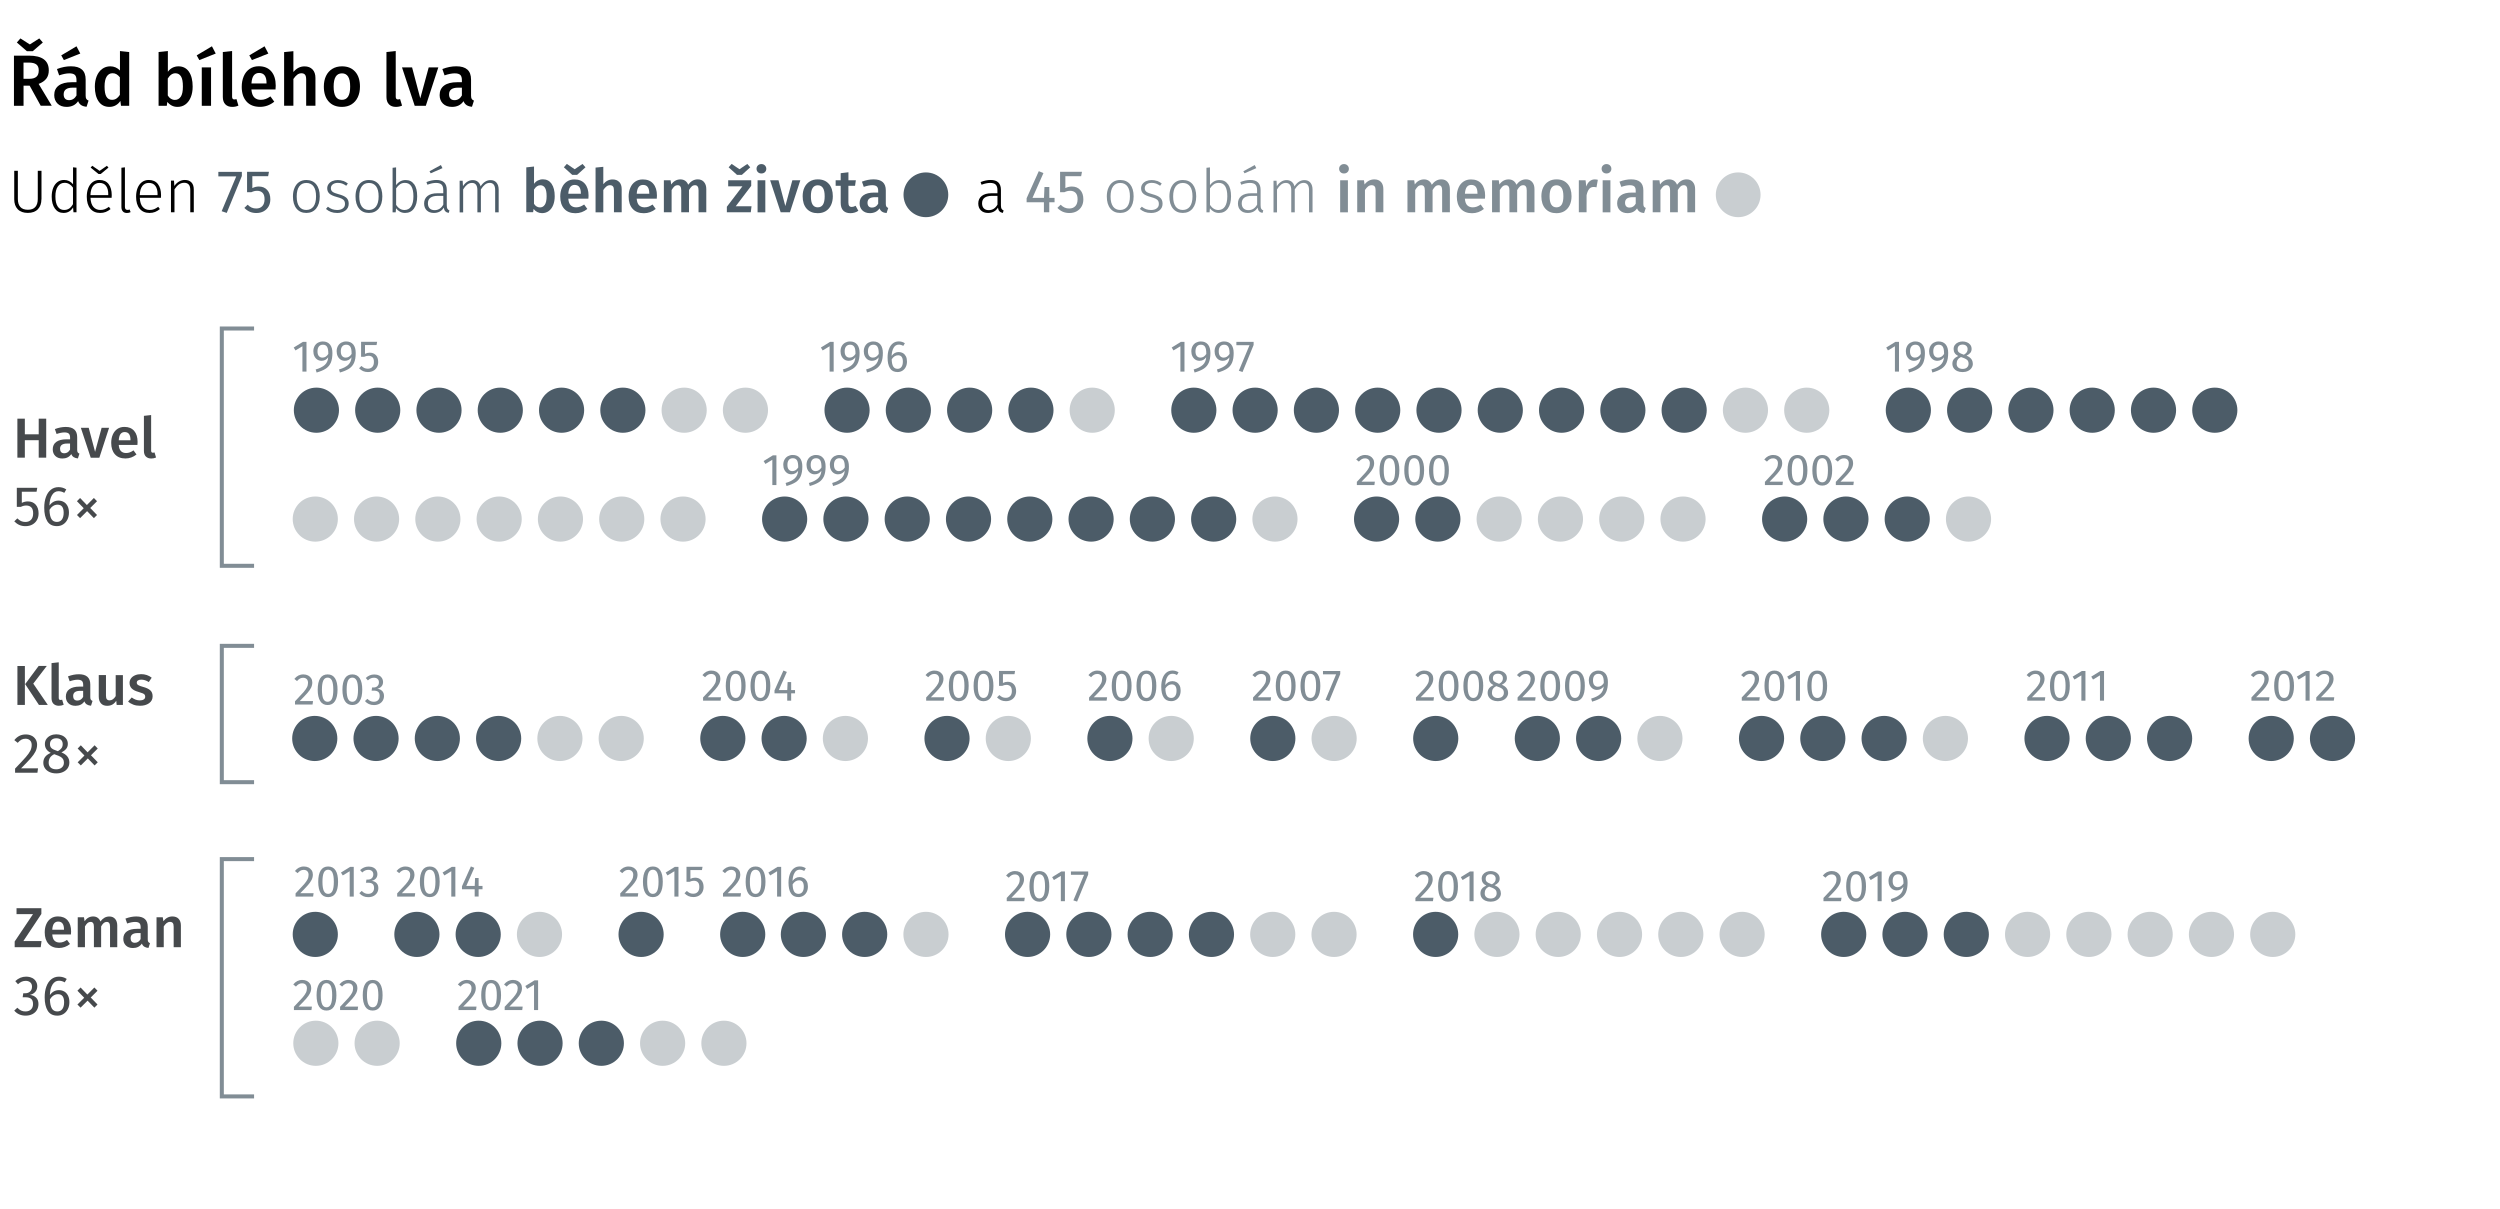<?xml version="1.0" encoding="UTF-8"?>
<svg id="Layer_1" data-name="Layer 1" xmlns="http://www.w3.org/2000/svg" viewBox="0 0 620 299.8">
  <defs>
    <style>
      .cls-1 {
        fill: #818d95;
      }

      .cls-2 {
        fill: #c9ced1;
      }

      .cls-3 {
        fill: #46494c;
      }

      .cls-4 {
        fill: #4c5c68;
      }

      .cls-5 {
        fill: none;
        stroke: #818d95;
        stroke-miterlimit: 10;
      }

      .cls-6 {
        opacity: .7;
      }

      .cls-7 {
        isolation: isolate;
      }
    </style>
  </defs>
  <g class="cls-7">
    <path d="M7.35,21.25h-1.51v4.99H3.46V13.8h3.71c3.29,0,4.93,1.22,4.93,3.65,0,.83-.2,1.51-.61,2.05-.41,.54-1.04,.98-1.91,1.31l3.26,5.42h-2.74l-2.75-4.99Zm2.39-11.72l.88,1.01-2.5,2.16h-1.44l-2.5-2.16,.88-1.01,2.34,1.49,2.34-1.49Zm-3.91,10.01h1.48c.76,0,1.33-.17,1.72-.5,.39-.33,.58-.86,.58-1.59,0-.67-.2-1.16-.6-1.47s-1.04-.46-1.9-.46h-1.28v4.01Z"/>
    <path d="M21.41,24.54c.11,.17,.3,.31,.55,.41l-.49,1.53c-.54-.05-.98-.18-1.32-.4-.34-.22-.6-.55-.78-.99-.32,.48-.73,.84-1.21,1.07s-1.03,.35-1.63,.35c-.95,0-1.7-.27-2.25-.81s-.83-1.25-.83-2.12c0-1.03,.38-1.82,1.12-2.37,.75-.55,1.82-.82,3.21-.82h1.19v-.54c0-.61-.14-1.04-.42-1.29-.28-.25-.74-.37-1.36-.37-.7,0-1.54,.17-2.52,.5l-.54-1.57c1.19-.46,2.34-.68,3.46-.68,2.44,0,3.65,1.09,3.65,3.28v4c0,.37,.06,.65,.17,.82Zm-2.44-13.06l.94,1.8-4.07,1.62-.65-1.17,3.78-2.25Zm0,12.19v-1.93h-.95c-1.49,0-2.23,.55-2.23,1.66,0,.46,.11,.81,.34,1.06,.23,.25,.56,.38,1.01,.38,.78,0,1.39-.39,1.84-1.17Z"/>
    <path d="M32.04,12.9v13.34h-2.03l-.16-1.21c-.3,.46-.68,.82-1.14,1.08s-.99,.4-1.57,.4c-1.16,0-2.06-.45-2.68-1.35s-.94-2.12-.94-3.67c0-.97,.16-1.84,.47-2.6,.31-.76,.76-1.36,1.34-1.79s1.26-.65,2.03-.65c.91,0,1.71,.34,2.39,1.03v-4.82l2.3,.25Zm-3.19,11.56c.31-.2,.61-.51,.88-.93v-4.36c-.28-.34-.55-.59-.84-.76s-.61-.25-.98-.25c-.61,0-1.1,.27-1.45,.82-.35,.55-.53,1.37-.53,2.48,0,1.18,.16,2.02,.47,2.53,.31,.51,.77,.77,1.37,.77,.41,0,.77-.1,1.08-.3Z"/>
    <path d="M46.84,17.77c.62,.88,.94,2.12,.94,3.7,0,.98-.15,1.86-.46,2.62-.31,.76-.74,1.36-1.3,1.78-.56,.43-1.23,.64-2,.64-.52,0-.99-.11-1.41-.32-.43-.22-.79-.52-1.11-.92l-.14,.97h-2.03V12.9l2.3-.25v5.15c.31-.43,.69-.77,1.14-1s.95-.35,1.49-.35c1.1,0,1.97,.44,2.59,1.32Zm-2,6.21c.35-.53,.52-1.37,.52-2.51,0-1.2-.16-2.05-.49-2.55s-.78-.75-1.37-.75c-.73,0-1.36,.43-1.89,1.3v4.21c.2,.35,.46,.62,.76,.81,.31,.19,.64,.29,1,.29,.62,0,1.11-.27,1.46-.8Z"/>
    <path d="M52.56,11.48l.94,1.8-4.07,1.62-.65-1.17,3.78-2.25Zm-.22,5.24v9.52h-2.3v-9.52h2.3Z"/>
    <path d="M55.88,25.87c-.41-.43-.62-1.03-.62-1.81V12.9l2.3-.25v11.34c0,.44,.18,.67,.54,.67,.18,0,.36-.03,.54-.09l.49,1.62c-.48,.22-.99,.32-1.53,.32-.73,0-1.3-.21-1.72-.64Z"/>
    <path d="M68.33,22.19h-5.98c.07,.92,.31,1.58,.72,1.98s.95,.59,1.62,.59c.42,0,.82-.07,1.19-.21,.37-.14,.77-.35,1.19-.64l.95,1.31c-1.06,.85-2.23,1.28-3.53,1.28-1.45,0-2.57-.44-3.36-1.33-.79-.89-1.18-2.1-1.18-3.64,0-.97,.17-1.84,.5-2.62s.82-1.38,1.46-1.82c.64-.44,1.39-.66,2.27-.66,1.33,0,2.36,.42,3.1,1.27,.73,.85,1.1,2.02,1.1,3.54,0,.12-.02,.43-.05,.94Zm-2.72-10.71l.94,1.8-4.07,1.62-.65-1.17,3.78-2.25Zm.49,9.11c0-1.67-.62-2.5-1.85-2.5-.56,0-1,.21-1.32,.62-.32,.41-.51,1.08-.57,1.99h3.74v-.11Z"/>
    <path d="M77.51,17.22c.48,.52,.72,1.22,.72,2.12v6.89h-2.3v-6.53c0-.56-.1-.96-.3-1.19-.2-.23-.49-.34-.87-.34s-.74,.12-1.06,.37-.64,.6-.94,1.05v6.64h-2.3V12.92l2.3-.23v5.17c.77-.94,1.69-1.4,2.77-1.4,.84,0,1.5,.26,1.98,.77Z"/>
    <path d="M88.09,17.79c.79,.89,1.18,2.12,1.18,3.68,0,1-.18,1.88-.54,2.64-.36,.76-.88,1.35-1.55,1.77-.67,.42-1.47,.63-2.39,.63-1.4,0-2.5-.45-3.29-1.34s-1.19-2.13-1.19-3.7c0-1,.18-1.87,.54-2.63,.36-.76,.88-1.34,1.56-1.76,.68-.42,1.48-.63,2.4-.63,1.4,0,2.5,.45,3.28,1.34Zm-5.35,3.68c0,1.13,.17,1.96,.51,2.49s.86,.8,1.54,.8,1.2-.27,1.54-.81,.51-1.37,.51-2.48-.17-1.94-.51-2.48c-.34-.53-.85-.8-1.52-.8-1.38,0-2.07,1.09-2.07,3.28Z"/>
    <path d="M96.46,25.87c-.41-.43-.62-1.03-.62-1.81V12.9l2.3-.25v11.34c0,.44,.18,.67,.54,.67,.18,0,.36-.03,.54-.09l.49,1.62c-.48,.22-.99,.32-1.53,.32-.73,0-1.3-.21-1.72-.64Z"/>
    <path d="M108.7,16.72l-3.1,9.52h-2.75l-3.15-9.52h2.5l2.03,7.67,2.09-7.67h2.38Z"/>
    <path d="M116.99,24.54c.11,.17,.3,.31,.55,.41l-.49,1.53c-.54-.05-.98-.18-1.32-.4-.34-.22-.6-.55-.78-.99-.32,.48-.73,.84-1.21,1.07s-1.03,.35-1.63,.35c-.95,0-1.7-.27-2.25-.81s-.83-1.25-.83-2.12c0-1.03,.38-1.82,1.12-2.37,.75-.55,1.82-.82,3.21-.82h1.19v-.54c0-.61-.14-1.04-.42-1.29-.28-.25-.74-.37-1.36-.37-.7,0-1.54,.17-2.52,.5l-.54-1.57c1.19-.46,2.34-.68,3.46-.68,2.44,0,3.65,1.09,3.65,3.28v4c0,.37,.06,.65,.17,.82Zm-2.44-.87v-1.93h-.95c-1.49,0-2.23,.55-2.23,1.66,0,.46,.11,.81,.34,1.06,.23,.25,.56,.38,1.01,.38,.78,0,1.39-.39,1.84-1.17Z"/>
  </g>
  <g>
    <path d="M10.27,49.43c0,1.02-.29,1.84-.87,2.45-.58,.61-1.42,.92-2.5,.92s-1.94-.31-2.51-.92c-.58-.61-.86-1.43-.86-2.46v-7.06h.9v6.99c0,.86,.2,1.52,.61,1.98,.41,.46,1.03,.69,1.87,.69s1.46-.23,1.86-.7c.4-.46,.6-1.12,.6-1.97v-6.99h.92v7.06Z"/>
    <path d="M18.97,41.6v11.04h-.75l-.1-1.2c-.54,.91-1.33,1.37-2.36,1.37-.91,0-1.63-.36-2.15-1.09-.52-.73-.79-1.71-.79-2.96,0-.81,.12-1.52,.37-2.15s.6-1.1,1.07-1.46,1.01-.52,1.64-.52c.89,0,1.62,.35,2.21,1.06v-4.2l.87,.1Zm-1.81,10.12c.34-.24,.66-.6,.94-1.09v-4.1c-.56-.79-1.25-1.19-2.06-1.19-.71,0-1.27,.29-1.69,.89-.42,.59-.62,1.42-.61,2.5,0,1.08,.19,1.91,.57,2.48,.38,.58,.9,.86,1.58,.86,.5,0,.92-.12,1.27-.36Z"/>
    <path d="M27.68,49.06h-5.24c.05,1.02,.29,1.78,.73,2.27,.44,.5,1.01,.74,1.72,.74,.41,0,.77-.06,1.09-.19,.31-.12,.66-.32,1.03-.59l.41,.56c-.39,.32-.79,.56-1.2,.72-.41,.16-.87,.24-1.37,.24-1.04,0-1.86-.35-2.45-1.06s-.88-1.7-.88-2.96c0-.83,.13-1.56,.38-2.18,.25-.62,.62-1.11,1.09-1.46,.47-.34,1.03-.52,1.66-.52,1,0,1.76,.34,2.28,1.01,.52,.68,.78,1.6,.78,2.78,0,.22-.01,.43-.03,.63Zm-.83-.9c0-.88-.18-1.57-.55-2.06-.37-.5-.91-.74-1.63-.74-.65,0-1.17,.25-1.58,.75-.4,.5-.62,1.26-.66,2.28h4.41v-.23Zm-.34-7.05l.39,.45-1.93,1.59h-.54l-1.95-1.59,.39-.45,1.83,1.26,1.82-1.26Z"/>
    <path d="M30.48,52.43c-.25-.25-.37-.62-.37-1.11v-9.72l.87-.1v9.79c0,.51,.21,.77,.63,.77,.21,0,.39-.04,.54-.1l.24,.65c-.28,.14-.58,.21-.9,.21-.43,0-.77-.12-1.01-.38Z"/>
    <path d="M39.91,49.06h-5.24c.05,1.02,.29,1.78,.73,2.27,.44,.5,1.01,.74,1.72,.74,.41,0,.77-.06,1.09-.19,.31-.12,.66-.32,1.03-.59l.41,.56c-.39,.32-.79,.56-1.2,.72-.41,.16-.87,.24-1.37,.24-1.04,0-1.86-.35-2.45-1.06s-.88-1.7-.88-2.96c0-.83,.13-1.56,.38-2.18,.25-.62,.62-1.11,1.09-1.46,.47-.34,1.03-.52,1.66-.52,1,0,1.76,.34,2.28,1.01,.52,.68,.78,1.6,.78,2.78,0,.22-.01,.43-.03,.63Zm-.83-.9c0-.88-.18-1.57-.55-2.06-.37-.5-.91-.74-1.63-.74-.65,0-1.17,.25-1.58,.75-.4,.5-.62,1.26-.66,2.28h4.41v-.23Z"/>
    <path d="M47.5,45.26c.38,.42,.56,1.01,.56,1.77v5.61h-.87v-5.49c0-.63-.12-1.09-.38-1.38s-.62-.44-1.11-.44-.94,.14-1.33,.41c-.38,.28-.75,.68-1.1,1.21v5.69h-.87v-7.85h.75l.09,1.34c.32-.47,.7-.84,1.14-1.1,.44-.27,.93-.4,1.48-.4,.71,0,1.25,.21,1.63,.63Z"/>
    <path class="cls-4" d="M59.98,42.61v1.04l-3.75,9.15-1.26-.42,3.62-8.64h-4.44v-1.12h5.83Z"/>
    <path class="cls-4" d="M66.5,43.69h-3.92v2.96c.51-.26,1.04-.39,1.61-.39,.86,0,1.55,.28,2.07,.85,.52,.56,.78,1.34,.78,2.33,0,.66-.14,1.25-.43,1.76s-.7,.91-1.22,1.2c-.53,.29-1.13,.43-1.82,.43-.61,0-1.16-.11-1.64-.32-.48-.21-.92-.53-1.33-.95l.81-.79c.32,.32,.65,.56,.99,.71,.34,.16,.72,.23,1.15,.23,.64,0,1.14-.2,1.51-.6s.55-.96,.55-1.7-.17-1.26-.5-1.59-.78-.5-1.33-.5c-.26,0-.5,.03-.72,.08-.22,.06-.46,.14-.71,.26h-1.08v-5.06h5.43l-.2,1.08Z"/>
    <path class="cls-4" d="M78.42,45.71c.58,.71,.88,1.71,.88,2.99s-.3,2.27-.89,3.01c-.6,.73-1.41,1.1-2.44,1.1s-1.85-.36-2.44-1.09-.88-1.72-.88-2.99c0-.83,.13-1.55,.41-2.17,.27-.62,.65-1.1,1.15-1.43s1.09-.49,1.77-.49c1.04,0,1.85,.36,2.44,1.07Zm-4.21,.52c-.42,.57-.63,1.4-.63,2.5s.21,1.92,.62,2.49c.42,.57,1,.85,1.76,.85s1.35-.29,1.78-.85c.42-.57,.64-1.41,.64-2.52s-.21-1.92-.62-2.48c-.42-.56-1.01-.85-1.78-.85s-1.35,.28-1.77,.85Z"/>
    <path class="cls-4" d="M85.1,44.85c.4,.15,.79,.36,1.17,.65l-.4,.57c-.36-.25-.7-.43-1.02-.55-.32-.11-.67-.17-1.05-.17-.52,0-.94,.12-1.26,.36-.32,.24-.48,.56-.48,.96s.14,.68,.41,.89c.27,.21,.77,.41,1.49,.6,.89,.23,1.53,.52,1.93,.87,.39,.35,.59,.85,.59,1.5,0,.7-.27,1.26-.81,1.67-.54,.41-1.21,.62-2.03,.62-.6,0-1.12-.09-1.57-.26-.45-.17-.86-.42-1.23-.74l.48-.56c.35,.28,.71,.49,1.07,.62,.36,.13,.78,.2,1.24,.2,.58,0,1.05-.13,1.4-.4,.36-.27,.53-.63,.53-1.1,0-.32-.06-.58-.18-.78-.12-.2-.33-.37-.62-.52-.29-.14-.71-.29-1.27-.44-.83-.22-1.43-.5-1.79-.82-.37-.33-.55-.77-.55-1.32,0-.39,.11-.74,.34-1.06,.23-.31,.54-.56,.94-.73,.39-.17,.84-.26,1.33-.26s.94,.07,1.33,.22Z"/>
    <path class="cls-4" d="M93.94,45.71c.58,.71,.88,1.71,.88,2.99s-.3,2.27-.89,3.01c-.6,.73-1.41,1.1-2.44,1.1s-1.85-.36-2.44-1.09-.88-1.72-.88-2.99c0-.83,.13-1.55,.41-2.17,.27-.62,.65-1.1,1.15-1.43s1.09-.49,1.77-.49c1.04,0,1.85,.36,2.44,1.07Zm-4.21,.52c-.42,.57-.63,1.4-.63,2.5s.21,1.92,.62,2.49c.42,.57,1,.85,1.76,.85s1.35-.29,1.78-.85c.42-.57,.64-1.41,.64-2.52s-.21-1.92-.62-2.48c-.42-.56-1.01-.85-1.78-.85s-1.35,.28-1.77,.85Z"/>
    <path class="cls-4" d="M102.71,45.68c.5,.7,.75,1.7,.75,3s-.26,2.27-.79,3.02c-.53,.74-1.26,1.11-2.2,1.11-.47,0-.9-.1-1.28-.31s-.71-.49-.97-.84l-.09,.99h-.77v-11.04l.87-.1v4.4c.62-.84,1.41-1.26,2.36-1.26s1.61,.35,2.11,1.05Zm-.76,5.54c.38-.57,.58-1.42,.58-2.54,0-2.22-.71-3.33-2.12-3.33-.47,0-.88,.12-1.21,.35s-.66,.57-.96,1v4.12c.25,.39,.55,.7,.9,.92,.35,.23,.74,.34,1.17,.34,.71,0,1.26-.29,1.64-.86Z"/>
    <path class="cls-4" d="M110.97,51.79c.11,.18,.27,.31,.5,.4l-.2,.62c-.36-.07-.64-.21-.83-.41-.2-.2-.32-.5-.38-.91-.54,.88-1.36,1.32-2.45,1.32-.75,0-1.34-.21-1.78-.64-.43-.42-.65-.99-.65-1.7,0-.81,.29-1.44,.86-1.88s1.37-.66,2.39-.66h1.5v-.77c0-.63-.14-1.09-.42-1.37-.28-.28-.75-.43-1.39-.43-.6,0-1.31,.15-2.13,.45l-.23-.66c.88-.35,1.71-.52,2.48-.52,1.71,0,2.56,.83,2.56,2.49v3.78c0,.41,.05,.71,.16,.89Zm-1.03-1.06v-2.16h-1.36c-.8,0-1.41,.16-1.83,.46-.42,.31-.63,.78-.63,1.4,0,.54,.15,.96,.44,1.25s.7,.44,1.21,.44c.94,0,1.67-.46,2.17-1.38Zm-.6-9.81l.39,.78-2.92,1.28-.29-.51,2.82-1.54Z"/>
    <path class="cls-4" d="M123.12,45.28c.37,.43,.55,1.02,.55,1.76v5.61h-.87v-5.49c0-.62-.12-1.08-.35-1.37-.24-.29-.56-.44-.98-.44-.44,0-.83,.14-1.19,.42-.35,.28-.69,.68-1.02,1.2v5.69h-.87v-5.49c0-.62-.12-1.08-.35-1.37s-.56-.44-.98-.44c-.45,0-.85,.14-1.2,.42-.35,.28-.68,.68-1,1.2v5.69h-.87v-7.85h.75l.08,1.34c.3-.47,.66-.84,1.07-1.1,.41-.27,.86-.4,1.35-.4s.92,.14,1.26,.41c.34,.28,.57,.66,.69,1.15,.31-.49,.67-.87,1.09-1.15,.42-.27,.87-.41,1.37-.41,.63,0,1.13,.21,1.49,.64Z"/>
    <path class="cls-4" d="M136.79,45.59c.52,.74,.78,1.76,.78,3.08,0,.82-.13,1.55-.38,2.18-.25,.64-.62,1.13-1.09,1.48-.47,.35-1.03,.53-1.67,.53-.43,0-.82-.09-1.18-.27-.36-.18-.66-.44-.92-.77l-.12,.81h-1.69v-11.12l1.92-.21v4.29c.26-.36,.58-.64,.95-.83,.38-.19,.79-.29,1.24-.29,.92,0,1.64,.37,2.16,1.1Zm-1.67,5.18c.29-.44,.44-1.14,.44-2.09,0-1-.14-1.71-.41-2.12-.27-.41-.65-.62-1.14-.62-.61,0-1.14,.36-1.58,1.08v3.51c.17,.29,.38,.52,.64,.67,.25,.16,.53,.24,.83,.24,.52,0,.92-.22,1.21-.67Z"/>
    <path class="cls-4" d="M145.92,49.27h-4.98c.06,.77,.26,1.32,.6,1.65s.79,.5,1.35,.5c.35,0,.68-.06,.99-.17,.31-.12,.64-.29,.99-.53l.79,1.1c-.88,.71-1.86,1.06-2.94,1.06-1.21,0-2.14-.37-2.8-1.11-.66-.74-.98-1.75-.98-3.03,0-.81,.14-1.54,.42-2.18,.28-.65,.68-1.15,1.21-1.51,.53-.37,1.16-.55,1.89-.55,1.11,0,1.97,.35,2.58,1.06,.61,.71,.92,1.69,.92,2.95,0,.1-.01,.36-.04,.78Zm-1.46-8.62l.74,.84-2.08,1.88h-1.2l-2.08-1.88,.73-.84,1.95,1.32,1.95-1.32Zm-.41,7.29c0-1.39-.51-2.08-1.54-2.08-.47,0-.84,.17-1.1,.52-.26,.34-.42,.9-.47,1.66h3.12v-.09Z"/>
    <path class="cls-4" d="M153.58,45.13c.4,.43,.6,1.02,.6,1.77v5.75h-1.92v-5.44c0-.47-.08-.8-.25-.99s-.41-.29-.73-.29-.62,.1-.88,.31c-.27,.21-.53,.5-.78,.88v5.54h-1.92v-11.1l1.92-.19v4.3c.64-.78,1.41-1.17,2.31-1.17,.7,0,1.25,.22,1.65,.65Z"/>
    <path class="cls-4" d="M162.88,49.27h-4.98c.06,.77,.26,1.32,.6,1.65s.79,.5,1.35,.5c.35,0,.68-.06,.99-.17,.31-.12,.64-.29,.99-.53l.79,1.1c-.88,.71-1.86,1.06-2.94,1.06-1.21,0-2.14-.37-2.8-1.11-.66-.74-.98-1.75-.98-3.03,0-.81,.14-1.54,.42-2.18,.28-.65,.68-1.15,1.21-1.51,.53-.37,1.16-.55,1.89-.55,1.11,0,1.97,.35,2.58,1.06,.61,.71,.92,1.69,.92,2.95,0,.1-.01,.36-.04,.78Zm-1.86-1.33c0-1.39-.51-2.08-1.54-2.08-.47,0-.84,.17-1.1,.52-.26,.34-.42,.9-.47,1.66h3.12v-.09Z"/>
    <path class="cls-4" d="M174.59,45.14c.38,.44,.57,1.02,.57,1.76v5.75h-1.92v-5.44c0-.85-.29-1.28-.87-1.28-.31,0-.58,.1-.8,.29-.22,.2-.46,.5-.7,.91v5.52h-1.92v-5.44c0-.85-.29-1.28-.87-1.28-.32,0-.59,.1-.82,.29-.22,.2-.46,.5-.7,.91v5.52h-1.92v-7.94h1.67l.15,1.04c.6-.84,1.37-1.26,2.29-1.26,.46,0,.86,.12,1.19,.35,.33,.24,.58,.56,.73,.98,.32-.43,.67-.76,1.06-.99s.83-.35,1.33-.35c.64,0,1.15,.22,1.53,.65Z"/>
    <path class="cls-4" d="M186.3,44.71v1.38l-3.84,5.06h3.92l-.19,1.5h-5.93v-1.38l3.86-5.06h-3.53v-1.5h5.72Zm-.98-4.06l.74,.84-2.08,1.88h-1.2l-2.08-1.88,.74-.84,1.95,1.32,1.95-1.32Z"/>
    <path class="cls-4" d="M189.7,41.03c.22,.23,.34,.5,.34,.83s-.11,.61-.34,.83c-.22,.22-.52,.33-.88,.33s-.64-.11-.86-.33c-.22-.22-.34-.5-.34-.83s.11-.61,.34-.83c.23-.22,.51-.34,.86-.34s.65,.11,.88,.34Zm.1,3.68v7.94h-1.92v-7.94h1.92Z"/>
    <path class="cls-4" d="M198.48,44.71l-2.58,7.94h-2.29l-2.62-7.94h2.08l1.69,6.39,1.74-6.39h1.98Z"/>
    <path class="cls-4" d="M205.56,45.6c.65,.75,.98,1.77,.98,3.07,0,.83-.15,1.56-.45,2.2-.3,.63-.73,1.13-1.29,1.48-.56,.35-1.22,.52-2,.52-1.17,0-2.08-.37-2.75-1.12-.66-.74-.99-1.77-.99-3.08,0-.83,.15-1.56,.45-2.19s.73-1.12,1.3-1.47c.56-.35,1.23-.53,2-.53,1.17,0,2.08,.37,2.74,1.12Zm-4.46,3.07c0,.94,.14,1.63,.43,2.08s.71,.67,1.28,.67,1-.23,1.28-.67c.29-.45,.43-1.14,.43-2.07s-.14-1.62-.43-2.06c-.28-.44-.71-.67-1.27-.67-1.15,0-1.72,.91-1.72,2.73Z"/>
    <path class="cls-4" d="M212.88,52.27c-.28,.2-.59,.35-.94,.45-.34,.1-.7,.15-1.06,.15-.78-.01-1.37-.23-1.78-.67-.41-.44-.61-1.08-.61-1.93v-4.19h-1.25v-1.38h1.25v-1.75l1.92-.23v1.98h1.84l-.2,1.38h-1.65v4.14c0,.39,.07,.67,.2,.84,.13,.17,.35,.26,.64,.26s.6-.1,.95-.29l.67,1.23Z"/>
    <path class="cls-4" d="M219.82,51.23c.1,.15,.25,.26,.46,.34l-.41,1.27c-.45-.04-.82-.15-1.1-.33-.29-.18-.5-.46-.65-.83-.27,.4-.61,.7-1.01,.89-.4,.19-.86,.29-1.36,.29-.79,0-1.42-.23-1.88-.68-.46-.45-.69-1.04-.69-1.77,0-.86,.31-1.52,.94-1.97,.62-.46,1.52-.68,2.68-.68h.99v-.45c0-.51-.12-.87-.35-1.07s-.61-.31-1.13-.31c-.58,0-1.28,.14-2.1,.42l-.45-1.3c.99-.38,1.95-.57,2.88-.57,2.03,0,3.04,.91,3.04,2.73v3.33c0,.31,.05,.54,.14,.68Zm-2.03-.73v-1.6h-.79c-1.24,0-1.86,.46-1.86,1.38,0,.38,.1,.68,.29,.89,.19,.21,.47,.31,.84,.31,.65,0,1.16-.32,1.53-.98Z"/>
    <path d="M248.4,51.79c.11,.18,.27,.31,.5,.4l-.2,.62c-.36-.07-.64-.21-.83-.41-.2-.2-.32-.5-.38-.91-.54,.88-1.36,1.32-2.45,1.32-.75,0-1.34-.21-1.78-.64-.43-.42-.65-.99-.65-1.7,0-.81,.29-1.44,.86-1.88s1.37-.66,2.39-.66h1.5v-.77c0-.63-.14-1.09-.42-1.37-.28-.28-.75-.43-1.39-.43-.6,0-1.31,.15-2.13,.45l-.23-.66c.88-.35,1.71-.52,2.48-.52,1.71,0,2.56,.83,2.56,2.49v3.78c0,.41,.05,.71,.16,.89Zm-1.03-1.06v-2.16h-1.36c-.8,0-1.41,.16-1.83,.46-.42,.31-.63,.78-.63,1.4,0,.54,.15,.96,.44,1.25s.7,.44,1.21,.44c.94,0,1.67-.46,2.17-1.38Z"/>
    <path class="cls-1" d="M261.53,49.07v1.09h-1.31v2.48h-1.33v-2.48h-4.29v-.99l3.02-6.72,1.15,.48-2.71,6.14h2.85l.12-2.7h1.2v2.7h1.31Z"/>
    <path class="cls-1" d="M268.13,43.69h-3.92v2.96c.51-.26,1.04-.39,1.61-.39,.86,0,1.55,.28,2.07,.85,.52,.56,.78,1.34,.78,2.33,0,.66-.14,1.25-.43,1.76s-.7,.91-1.22,1.2c-.53,.29-1.13,.43-1.82,.43-.61,0-1.16-.11-1.64-.32-.48-.21-.92-.53-1.33-.95l.81-.79c.32,.32,.65,.56,.99,.71,.34,.16,.72,.23,1.15,.23,.64,0,1.14-.2,1.51-.6s.55-.96,.55-1.7-.17-1.26-.5-1.59-.78-.5-1.33-.5c-.26,0-.5,.03-.72,.08-.22,.06-.46,.14-.71,.26h-1.08v-5.06h5.43l-.2,1.08Z"/>
    <path class="cls-1" d="M280.26,45.71c.58,.71,.88,1.71,.88,2.99s-.3,2.27-.89,3.01c-.6,.73-1.41,1.1-2.44,1.1s-1.85-.36-2.44-1.09-.88-1.72-.88-2.99c0-.83,.13-1.55,.41-2.17,.27-.62,.65-1.1,1.15-1.43s1.09-.49,1.77-.49c1.04,0,1.85,.36,2.44,1.07Zm-4.21,.52c-.42,.57-.63,1.4-.63,2.5s.21,1.92,.62,2.49c.42,.57,1,.85,1.76,.85s1.35-.29,1.78-.85c.42-.57,.64-1.41,.64-2.52s-.21-1.92-.62-2.48c-.42-.56-1.01-.85-1.78-.85s-1.35,.28-1.77,.85Z"/>
    <path class="cls-1" d="M286.94,44.85c.4,.15,.79,.36,1.17,.65l-.4,.57c-.36-.25-.7-.43-1.02-.55-.32-.11-.67-.17-1.05-.17-.52,0-.94,.12-1.26,.36-.32,.24-.48,.56-.48,.96s.14,.68,.41,.89c.27,.21,.77,.41,1.49,.6,.89,.23,1.53,.52,1.93,.87,.39,.35,.59,.85,.59,1.5,0,.7-.27,1.26-.81,1.67-.54,.41-1.21,.62-2.03,.62-.6,0-1.12-.09-1.57-.26-.45-.17-.86-.42-1.23-.74l.48-.56c.35,.28,.71,.49,1.07,.62,.36,.13,.78,.2,1.24,.2,.58,0,1.05-.13,1.4-.4,.36-.27,.53-.63,.53-1.1,0-.32-.06-.58-.18-.78-.12-.2-.33-.37-.62-.52-.29-.14-.71-.29-1.27-.44-.83-.22-1.43-.5-1.79-.82-.37-.33-.55-.77-.55-1.32,0-.39,.11-.74,.34-1.06,.23-.31,.54-.56,.94-.73,.39-.17,.84-.26,1.33-.26s.94,.07,1.33,.22Z"/>
    <path class="cls-1" d="M295.78,45.71c.58,.71,.88,1.71,.88,2.99s-.3,2.27-.89,3.01c-.6,.73-1.41,1.1-2.44,1.1s-1.85-.36-2.44-1.09-.88-1.72-.88-2.99c0-.83,.13-1.55,.41-2.17,.27-.62,.65-1.1,1.15-1.43s1.09-.49,1.77-.49c1.04,0,1.85,.36,2.44,1.07Zm-4.21,.52c-.42,.57-.63,1.4-.63,2.5s.21,1.92,.62,2.49c.42,.57,1,.85,1.76,.85s1.35-.29,1.78-.85c.42-.57,.64-1.41,.64-2.52s-.21-1.92-.62-2.48c-.42-.56-1.01-.85-1.78-.85s-1.35,.28-1.77,.85Z"/>
    <path class="cls-1" d="M304.55,45.68c.5,.7,.75,1.7,.75,3s-.26,2.27-.79,3.02c-.53,.74-1.26,1.11-2.2,1.11-.47,0-.9-.1-1.28-.31s-.71-.49-.97-.84l-.09,.99h-.77v-11.04l.87-.1v4.4c.62-.84,1.41-1.26,2.36-1.26s1.61,.35,2.11,1.05Zm-.76,5.54c.38-.57,.58-1.42,.58-2.54,0-2.22-.71-3.33-2.12-3.33-.47,0-.88,.12-1.21,.35s-.66,.57-.96,1v4.12c.25,.39,.55,.7,.9,.92,.35,.23,.74,.34,1.17,.34,.71,0,1.26-.29,1.64-.86Z"/>
    <path class="cls-1" d="M312.8,51.79c.11,.18,.27,.31,.5,.4l-.2,.62c-.36-.07-.64-.21-.83-.41-.2-.2-.32-.5-.38-.91-.54,.88-1.36,1.32-2.45,1.32-.75,0-1.34-.21-1.78-.64-.43-.42-.65-.99-.65-1.7,0-.81,.29-1.44,.86-1.88s1.37-.66,2.39-.66h1.5v-.77c0-.63-.14-1.09-.42-1.37-.28-.28-.75-.43-1.39-.43-.6,0-1.31,.15-2.13,.45l-.23-.66c.88-.35,1.71-.52,2.48-.52,1.71,0,2.56,.83,2.56,2.49v3.78c0,.41,.05,.71,.16,.89Zm-1.03-1.06v-2.16h-1.36c-.8,0-1.41,.16-1.83,.46-.42,.31-.63,.78-.63,1.4,0,.54,.15,.96,.44,1.25s.7,.44,1.21,.44c.94,0,1.67-.46,2.17-1.38Zm-.6-9.81l.39,.78-2.92,1.28-.29-.51,2.82-1.54Z"/>
    <path class="cls-1" d="M324.96,45.28c.37,.43,.55,1.02,.55,1.76v5.61h-.87v-5.49c0-.62-.12-1.08-.35-1.37-.24-.29-.56-.44-.98-.44-.44,0-.83,.14-1.19,.42-.35,.28-.69,.68-1.02,1.2v5.69h-.87v-5.49c0-.62-.12-1.08-.35-1.37s-.56-.44-.98-.44c-.45,0-.85,.14-1.2,.42-.35,.28-.68,.68-1,1.2v5.69h-.87v-7.85h.75l.08,1.34c.3-.47,.66-.84,1.07-1.1,.41-.27,.86-.4,1.35-.4s.92,.14,1.26,.41c.34,.28,.57,.66,.69,1.15,.31-.49,.67-.87,1.09-1.15,.42-.27,.87-.41,1.37-.41,.63,0,1.13,.21,1.49,.64Z"/>
    <path class="cls-1" d="M334.18,41.03c.22,.23,.34,.5,.34,.83s-.11,.61-.34,.83c-.22,.22-.52,.33-.88,.33s-.64-.11-.86-.33c-.22-.22-.34-.5-.34-.83s.11-.61,.34-.83c.23-.22,.51-.34,.86-.34s.65,.11,.88,.34Zm.1,3.68v7.94h-1.92v-7.94h1.92Z"/>
    <path class="cls-1" d="M342.48,45.12c.39,.43,.59,1.02,.59,1.78v5.75h-1.92v-5.44c0-.47-.08-.8-.25-.99s-.41-.29-.73-.29-.63,.1-.89,.31c-.27,.21-.52,.5-.77,.89v5.52h-1.92v-7.94h1.67l.15,1.04c.65-.84,1.46-1.26,2.42-1.26,.71,0,1.26,.21,1.66,.64Z"/>
    <path class="cls-1" d="M359,45.14c.38,.44,.57,1.02,.57,1.76v5.75h-1.92v-5.44c0-.85-.29-1.28-.87-1.28-.31,0-.58,.1-.8,.29-.22,.2-.46,.5-.7,.91v5.52h-1.92v-5.44c0-.85-.29-1.28-.87-1.28-.32,0-.59,.1-.82,.29-.22,.2-.46,.5-.7,.91v5.52h-1.92v-7.94h1.67l.15,1.04c.6-.84,1.37-1.26,2.29-1.26,.46,0,.86,.12,1.19,.35,.33,.24,.58,.56,.73,.98,.32-.43,.67-.76,1.06-.99s.83-.35,1.33-.35c.64,0,1.15,.22,1.53,.65Z"/>
    <path class="cls-1" d="M368.27,49.27h-4.98c.06,.77,.26,1.32,.6,1.65s.79,.5,1.35,.5c.35,0,.68-.06,.99-.17,.31-.12,.64-.29,.99-.53l.79,1.1c-.88,.71-1.86,1.06-2.94,1.06-1.21,0-2.14-.37-2.8-1.11-.66-.74-.98-1.75-.98-3.03,0-.81,.14-1.54,.42-2.18,.28-.65,.68-1.15,1.21-1.51,.53-.37,1.16-.55,1.89-.55,1.11,0,1.97,.35,2.58,1.06,.61,.71,.92,1.69,.92,2.95,0,.1-.01,.36-.04,.78Zm-1.86-1.33c0-1.39-.51-2.08-1.54-2.08-.47,0-.84,.17-1.1,.52-.26,.34-.42,.9-.47,1.66h3.12v-.09Z"/>
    <path class="cls-1" d="M379.98,45.14c.38,.44,.57,1.02,.57,1.76v5.75h-1.92v-5.44c0-.85-.29-1.28-.87-1.28-.31,0-.58,.1-.8,.29-.22,.2-.46,.5-.7,.91v5.52h-1.92v-5.44c0-.85-.29-1.28-.87-1.28-.32,0-.59,.1-.82,.29-.22,.2-.46,.5-.7,.91v5.52h-1.92v-7.94h1.67l.15,1.04c.6-.84,1.37-1.26,2.29-1.26,.46,0,.86,.12,1.19,.35,.33,.24,.58,.56,.73,.98,.32-.43,.67-.76,1.06-.99s.83-.35,1.33-.35c.64,0,1.15,.22,1.53,.65Z"/>
    <path class="cls-1" d="M388.76,45.6c.65,.75,.98,1.77,.98,3.07,0,.83-.15,1.56-.45,2.2-.3,.63-.73,1.13-1.29,1.48-.56,.35-1.22,.52-2,.52-1.17,0-2.08-.37-2.75-1.12-.66-.74-.99-1.77-.99-3.08,0-.83,.15-1.56,.45-2.19s.73-1.12,1.3-1.47c.56-.35,1.23-.53,2-.53,1.17,0,2.08,.37,2.74,1.12Zm-4.46,3.07c0,.94,.14,1.63,.43,2.08s.71,.67,1.28,.67,1-.23,1.28-.67c.29-.45,.43-1.14,.43-2.07s-.14-1.62-.43-2.06c-.28-.44-.71-.67-1.27-.67-1.15,0-1.72,.91-1.72,2.73Z"/>
    <path class="cls-1" d="M396.26,44.6l-.33,1.86c-.24-.06-.48-.09-.71-.09-.47,0-.84,.17-1.11,.5-.27,.34-.49,.85-.64,1.54v4.23h-1.92v-7.94h1.67l.18,1.56c.19-.57,.46-1.01,.83-1.31,.36-.3,.77-.46,1.25-.46,.29,0,.55,.04,.79,.1Z"/>
    <path class="cls-1" d="M399.28,41.03c.22,.23,.34,.5,.34,.83s-.11,.61-.34,.83c-.22,.22-.52,.33-.88,.33s-.64-.11-.86-.33c-.22-.22-.34-.5-.34-.83s.11-.61,.34-.83c.23-.22,.51-.34,.86-.34s.65,.11,.88,.34Zm.1,3.68v7.94h-1.92v-7.94h1.92Z"/>
    <path class="cls-1" d="M407.69,51.23c.1,.15,.25,.26,.46,.34l-.41,1.27c-.45-.04-.82-.15-1.1-.33-.29-.18-.5-.46-.65-.83-.27,.4-.61,.7-1.01,.89-.4,.19-.86,.29-1.36,.29-.79,0-1.42-.23-1.88-.68-.46-.45-.69-1.04-.69-1.77,0-.86,.31-1.52,.94-1.97,.62-.46,1.52-.68,2.68-.68h.99v-.45c0-.51-.12-.87-.35-1.07s-.61-.31-1.13-.31c-.58,0-1.28,.14-2.1,.42l-.45-1.3c.99-.38,1.95-.57,2.88-.57,2.03,0,3.04,.91,3.04,2.73v3.33c0,.31,.05,.54,.14,.68Zm-2.03-.73v-1.6h-.79c-1.24,0-1.86,.46-1.86,1.38,0,.38,.1,.68,.29,.89,.19,.21,.47,.31,.84,.31,.65,0,1.16-.32,1.53-.98Z"/>
    <path class="cls-1" d="M419.82,45.14c.38,.44,.57,1.02,.57,1.76v5.75h-1.92v-5.44c0-.85-.29-1.28-.87-1.28-.31,0-.58,.1-.8,.29-.22,.2-.46,.5-.7,.91v5.52h-1.92v-5.44c0-.85-.29-1.28-.87-1.28-.32,0-.59,.1-.82,.29-.22,.2-.46,.5-.7,.91v5.52h-1.92v-7.94h1.67l.15,1.04c.6-.84,1.37-1.26,2.29-1.26,.46,0,.86,.12,1.19,.35,.33,.24,.58,.56,.73,.98,.32-.43,.67-.76,1.06-.99s.83-.35,1.33-.35c.64,0,1.15,.22,1.53,.65Z"/>
  </g>
  <circle class="cls-2" cx="431.07" cy="48.31" r="5.55"/>
  <circle class="cls-4" cx="229.62" cy="48.31" r="5.55"/>
  <g>
    <path class="cls-3" d="M10.26,225.23v1.43l-4.47,6.73h4.51l-.2,1.51H3.64v-1.41l4.55-6.79H4.1v-1.47h6.16Z"/>
    <path class="cls-3" d="M17.61,231.75h-4.65c.06,.72,.24,1.23,.56,1.54,.32,.31,.74,.46,1.26,.46,.33,0,.63-.05,.92-.16,.29-.11,.6-.27,.92-.5l.74,1.02c-.82,.66-1.74,.99-2.74,.99-1.13,0-2-.35-2.61-1.04-.61-.69-.92-1.63-.92-2.83,0-.76,.13-1.44,.39-2.04,.26-.6,.64-1.07,1.13-1.41s1.08-.51,1.76-.51c1.04,0,1.84,.33,2.41,.99,.57,.66,.85,1.57,.85,2.75,0,.09-.01,.34-.04,.73Zm-1.74-1.25c0-1.3-.48-1.95-1.44-1.95-.44,0-.78,.16-1.03,.48-.25,.32-.39,.84-.44,1.55h2.91v-.08Z"/>
    <path class="cls-3" d="M28.55,227.89c.35,.41,.53,.95,.53,1.65v5.36h-1.79v-5.08c0-.79-.27-1.19-.81-1.19-.29,0-.54,.09-.75,.27s-.43,.46-.65,.85v5.15h-1.79v-5.08c0-.79-.27-1.19-.81-1.19-.3,0-.55,.09-.76,.27-.21,.18-.43,.46-.65,.85v5.15h-1.79v-7.41h1.55l.14,.97c.56-.78,1.27-1.18,2.14-1.18,.43,0,.8,.11,1.11,.33,.31,.22,.54,.52,.68,.92,.3-.4,.63-.71,.99-.92,.36-.21,.77-.32,1.24-.32,.6,0,1.07,.2,1.43,.61Z"/>
    <path class="cls-3" d="M36.77,233.58c.09,.14,.23,.24,.43,.32l-.38,1.19c-.42-.04-.76-.14-1.03-.31s-.47-.42-.61-.77c-.25,.37-.57,.65-.94,.83s-.8,.27-1.27,.27c-.74,0-1.32-.21-1.75-.63-.43-.42-.64-.97-.64-1.65,0-.8,.29-1.42,.88-1.84,.58-.42,1.42-.64,2.5-.64h.92v-.42c0-.48-.11-.81-.33-1-.22-.19-.57-.29-1.06-.29-.54,0-1.2,.13-1.96,.39l-.42-1.22c.92-.35,1.82-.53,2.69-.53,1.89,0,2.84,.85,2.84,2.55v3.11c0,.29,.04,.5,.13,.64Zm-1.9-.68v-1.5h-.74c-1.16,0-1.74,.43-1.74,1.29,0,.35,.09,.63,.27,.83,.18,.2,.44,.29,.78,.29,.61,0,1.08-.3,1.43-.91Z"/>
    <path class="cls-3" d="M44.31,227.88c.37,.4,.55,.95,.55,1.66v5.36h-1.79v-5.08c0-.44-.08-.75-.23-.92-.15-.18-.38-.27-.68-.27s-.59,.1-.83,.29-.49,.47-.72,.83v5.15h-1.79v-7.41h1.55l.14,.97c.61-.78,1.36-1.18,2.25-1.18,.66,0,1.18,.2,1.55,.6Z"/>
    <path class="cls-3" d="M7.96,242.52c.42,.21,.73,.5,.95,.87,.22,.36,.33,.76,.33,1.19,0,.57-.17,1.04-.5,1.41-.33,.37-.77,.62-1.32,.75,.63,.06,1.13,.28,1.53,.67s.59,.92,.59,1.6c0,.54-.13,1.03-.39,1.47-.26,.44-.63,.78-1.12,1.03s-1.05,.37-1.68,.37c-.57,0-1.09-.1-1.57-.31s-.89-.52-1.25-.94l.77-.71c.31,.32,.62,.55,.94,.7s.67,.22,1.06,.22c.59,0,1.05-.17,1.39-.5,.34-.33,.5-.78,.5-1.34,0-.62-.16-1.05-.48-1.3-.32-.25-.78-.38-1.39-.38h-.7l.15-.99h.48c.48,0,.89-.14,1.21-.43,.32-.29,.48-.69,.48-1.22,0-.44-.14-.79-.42-1.04s-.66-.39-1.13-.39c-.36,0-.7,.07-1,.2-.3,.13-.61,.35-.93,.64l-.67-.77c.79-.74,1.68-1.11,2.67-1.11,.58,0,1.08,.11,1.49,.32Z"/>
    <path class="cls-3" d="M15.92,245.88c.39,.22,.7,.56,.94,1.01,.23,.45,.35,.99,.35,1.64s-.13,1.25-.4,1.76-.62,.9-1.08,1.18c-.45,.28-.95,.41-1.5,.41-1.09,0-1.89-.4-2.39-1.21-.5-.81-.76-1.92-.76-3.35,0-1.02,.14-1.91,.43-2.68,.28-.77,.69-1.37,1.22-1.79,.53-.42,1.16-.64,1.89-.64s1.35,.19,1.93,.57l-.5,.85c-.44-.27-.92-.41-1.44-.41-.67,0-1.2,.32-1.6,.97-.39,.64-.61,1.51-.64,2.59,.58-.82,1.33-1.23,2.25-1.23,.48,0,.91,.11,1.3,.34Zm-.45,4.35c.29-.41,.43-.97,.43-1.67,0-1.33-.5-2-1.51-2-.41,0-.79,.11-1.13,.34-.35,.23-.64,.54-.88,.94,.03,1.03,.19,1.78,.48,2.27s.75,.73,1.37,.73c.54,0,.96-.21,1.25-.62Z"/>
    <path class="cls-3" d="M23.4,244.9l.78,.8-1.68,1.68,1.68,1.74-.78,.78-1.68-1.74-1.74,1.74-.78-.78,1.68-1.68-1.68-1.74,.78-.8,1.68,1.75,1.74-1.75Z"/>
  </g>
  <polyline class="cls-5" points="63.01 213.06 55.01 213.06 55.01 271.91 63.01 271.91"/>
  <g>
    <path class="cls-3" d="M6.17,165.16v9.67h-1.85v-9.67h1.85Zm5.43,0l-3.35,4.38,3.61,5.29h-2.2l-3.42-5.17,3.35-4.51h2Z"/>
    <path class="cls-3" d="M13.26,174.54c-.32-.33-.48-.8-.48-1.41v-8.68l1.79-.2v8.82c0,.35,.14,.52,.42,.52,.14,0,.28-.02,.42-.07l.38,1.26c-.37,.17-.77,.25-1.19,.25-.57,0-1.01-.17-1.34-.5Z"/>
    <path class="cls-3" d="M22.52,173.51c.09,.14,.23,.24,.43,.32l-.38,1.19c-.42-.04-.76-.14-1.03-.31s-.47-.42-.61-.77c-.25,.37-.57,.65-.94,.83s-.8,.27-1.27,.27c-.74,0-1.32-.21-1.75-.63-.43-.42-.64-.97-.64-1.65,0-.8,.29-1.42,.88-1.84,.58-.42,1.42-.64,2.5-.64h.92v-.42c0-.48-.11-.81-.33-1-.22-.19-.57-.29-1.06-.29-.54,0-1.2,.13-1.96,.39l-.42-1.22c.92-.35,1.82-.53,2.69-.53,1.89,0,2.84,.85,2.84,2.55v3.11c0,.29,.04,.5,.13,.64Zm-1.9-.68v-1.5h-.74c-1.16,0-1.74,.43-1.74,1.29,0,.35,.09,.63,.27,.83,.18,.2,.44,.29,.78,.29,.61,0,1.08-.3,1.43-.91Z"/>
    <path class="cls-3" d="M30.48,174.83h-1.55l-.1-1.04c-.27,.42-.59,.73-.96,.94-.37,.21-.8,.31-1.31,.31-.66,0-1.17-.2-1.53-.61-.36-.41-.54-.97-.54-1.69v-5.32h1.79v5.1c0,.42,.07,.72,.22,.9s.38,.27,.69,.27c.57,0,1.07-.35,1.5-1.05v-5.21h1.79v7.41Z"/>
    <path class="cls-3" d="M37.6,168.1l-.7,1.05c-.63-.4-1.25-.6-1.86-.6-.36,0-.63,.07-.83,.2s-.29,.31-.29,.54c0,.17,.04,.31,.13,.42s.24,.22,.46,.31c.22,.1,.54,.21,.97,.33,.8,.21,1.4,.5,1.79,.85,.39,.35,.58,.85,.58,1.48,0,.74-.3,1.31-.9,1.73-.6,.42-1.34,.62-2.23,.62-.61,0-1.16-.09-1.66-.28-.5-.19-.93-.44-1.29-.77l.9-1.01c.64,.49,1.32,.73,2.02,.73,.4,0,.72-.08,.96-.24s.36-.38,.36-.66c0-.21-.04-.38-.13-.51s-.25-.24-.48-.34c-.23-.1-.59-.22-1.07-.36-.76-.21-1.31-.49-1.67-.86s-.53-.83-.53-1.38c0-.41,.12-.78,.36-1.11s.57-.58,1.01-.77c.43-.19,.93-.28,1.49-.28,1,0,1.88,.29,2.63,.88Z"/>
    <path class="cls-3" d="M7.86,182.46c.42,.22,.75,.53,.99,.92s.35,.82,.35,1.31c0,.57-.13,1.12-.38,1.64-.26,.52-.65,1.09-1.18,1.69-.53,.61-1.34,1.45-2.42,2.53h4.21l-.15,1.08H3.74v-1.02c1.25-1.3,2.14-2.25,2.66-2.85s.9-1.13,1.12-1.57c.22-.45,.34-.93,.34-1.44,0-.48-.14-.87-.42-1.14s-.65-.41-1.12-.41c-.38,0-.72,.08-1.01,.24-.29,.16-.6,.42-.92,.78l-.84-.67c.38-.48,.81-.83,1.27-1.06s.99-.35,1.57-.35,1.05,.11,1.48,.34Z"/>
    <path class="cls-3" d="M17.2,189.13c0,.51-.14,.97-.41,1.38-.28,.41-.66,.72-1.16,.95-.49,.23-1.05,.34-1.68,.34s-1.19-.11-1.68-.34-.86-.54-1.13-.94c-.27-.4-.4-.86-.4-1.37,0-.58,.16-1.06,.47-1.46s.77-.72,1.38-.98c-.49-.25-.86-.56-1.1-.92s-.36-.78-.36-1.27,.13-.94,.4-1.3c.27-.36,.62-.64,1.05-.83,.43-.19,.9-.28,1.39-.28s.94,.09,1.38,.27c.43,.18,.79,.45,1.06,.81,.27,.36,.41,.79,.41,1.29,0,.47-.13,.87-.39,1.2-.26,.34-.66,.64-1.2,.91,1.32,.53,1.97,1.37,1.97,2.52Zm-1.86,1.2c.34-.3,.51-.7,.51-1.19,0-.34-.07-.62-.2-.85s-.34-.43-.63-.6-.7-.35-1.22-.52l-.35-.13c-.47,.22-.81,.51-1.04,.85-.22,.34-.34,.76-.34,1.27s.17,.91,.5,1.2c.34,.28,.79,.43,1.37,.43s1.04-.15,1.38-.45Zm-2.52-6.86c-.29,.25-.43,.61-.43,1.08s.14,.79,.41,1.02c.27,.23,.72,.45,1.32,.64l.24,.08c.42-.24,.72-.5,.91-.77,.19-.27,.28-.6,.28-.99,0-.44-.14-.79-.41-1.05s-.67-.39-1.17-.39-.87,.13-1.16,.38Z"/>
    <path class="cls-3" d="M23.46,184.83l.78,.8-1.68,1.68,1.68,1.74-.78,.78-1.68-1.74-1.74,1.74-.78-.78,1.68-1.68-1.68-1.74,.78-.8,1.68,1.75,1.74-1.75Z"/>
  </g>
  <polyline class="cls-5" points="63.01 160.17 55.01 160.17 55.01 193.98 63.01 193.98"/>
  <g>
    <path class="cls-3" d="M9.6,113.5v-4.33h-3.44v4.33h-1.85v-9.67h1.85v3.88h3.44v-3.88h1.86v9.67h-1.86Z"/>
    <path class="cls-3" d="M19.27,112.18c.09,.14,.23,.24,.43,.32l-.38,1.19c-.42-.04-.76-.14-1.03-.31s-.47-.42-.61-.77c-.25,.37-.57,.65-.94,.83s-.8,.27-1.27,.27c-.74,0-1.32-.21-1.75-.63-.43-.42-.64-.97-.64-1.65,0-.8,.29-1.42,.88-1.84,.58-.42,1.42-.64,2.5-.64h.92v-.42c0-.48-.11-.81-.33-1-.22-.19-.57-.29-1.06-.29-.54,0-1.2,.13-1.96,.39l-.42-1.22c.92-.35,1.82-.53,2.69-.53,1.89,0,2.84,.85,2.84,2.55v3.11c0,.29,.04,.5,.13,.64Zm-1.9-.68v-1.5h-.74c-1.16,0-1.74,.43-1.74,1.29,0,.35,.09,.63,.27,.83,.18,.2,.44,.29,.78,.29,.61,0,1.08-.3,1.43-.91Z"/>
    <path class="cls-3" d="M27.05,106.1l-2.41,7.41h-2.14l-2.45-7.41h1.95l1.58,5.96,1.62-5.96h1.85Z"/>
    <path class="cls-3" d="M34.1,110.35h-4.65c.06,.72,.24,1.23,.56,1.54,.32,.31,.74,.46,1.26,.46,.33,0,.63-.05,.92-.16,.29-.11,.6-.27,.92-.5l.74,1.02c-.82,.66-1.74,.99-2.74,.99-1.13,0-2-.35-2.61-1.04-.61-.69-.92-1.63-.92-2.83,0-.76,.13-1.44,.39-2.04,.26-.6,.64-1.07,1.13-1.41s1.08-.51,1.76-.51c1.04,0,1.84,.33,2.41,.99,.57,.66,.85,1.57,.85,2.75,0,.09-.01,.34-.04,.73Zm-1.74-1.25c0-1.3-.48-1.95-1.44-1.95-.44,0-.78,.16-1.03,.48-.25,.32-.39,.84-.44,1.55h2.91v-.08Z"/>
    <path class="cls-3" d="M36.17,113.22c-.32-.33-.48-.8-.48-1.41v-8.68l1.79-.2v8.82c0,.35,.14,.52,.42,.52,.14,0,.28-.02,.42-.07l.38,1.26c-.37,.17-.77,.25-1.19,.25-.57,0-1.01-.17-1.34-.5Z"/>
    <path class="cls-3" d="M9.06,121.95h-3.65v2.76c.48-.24,.98-.36,1.5-.36,.8,0,1.45,.26,1.93,.79s.73,1.25,.73,2.18c0,.62-.13,1.16-.41,1.65-.27,.48-.65,.85-1.14,1.12s-1.06,.4-1.7,.4c-.57,0-1.08-.1-1.53-.3-.45-.2-.86-.5-1.25-.89l.76-.74c.3,.3,.61,.52,.92,.67,.32,.15,.68,.22,1.08,.22,.6,0,1.07-.19,1.41-.56,.34-.37,.51-.9,.51-1.58s-.15-1.18-.46-1.48c-.31-.31-.72-.46-1.25-.46-.24,0-.47,.03-.67,.08s-.42,.13-.66,.25h-1.01v-4.72h5.07l-.18,1.01Z"/>
    <path class="cls-3" d="M15.81,124.48c.39,.22,.7,.56,.94,1.01,.23,.45,.35,.99,.35,1.64s-.13,1.25-.4,1.76-.62,.9-1.08,1.18c-.45,.28-.95,.41-1.5,.41-1.09,0-1.89-.4-2.39-1.21-.5-.81-.76-1.92-.76-3.35,0-1.02,.14-1.91,.43-2.68,.28-.77,.69-1.37,1.22-1.79,.53-.42,1.16-.64,1.89-.64s1.35,.19,1.93,.57l-.5,.85c-.44-.27-.92-.41-1.44-.41-.67,0-1.2,.32-1.6,.97-.39,.64-.61,1.51-.64,2.59,.58-.82,1.33-1.23,2.25-1.23,.48,0,.91,.11,1.3,.34Zm-.45,4.35c.29-.41,.43-.97,.43-1.67,0-1.33-.5-2-1.51-2-.41,0-.79,.11-1.13,.34-.35,.23-.64,.54-.88,.94,.03,1.03,.19,1.78,.48,2.27s.75,.73,1.37,.73c.54,0,.96-.21,1.25-.62Z"/>
    <path class="cls-3" d="M23.28,123.5l.78,.8-1.68,1.68,1.68,1.74-.78,.78-1.68-1.74-1.74,1.74-.78-.78,1.68-1.68-1.68-1.74,.78-.8,1.68,1.75,1.74-1.75Z"/>
  </g>
  <polyline class="cls-5" points="63.01 81.47 55.01 81.47 55.01 140.32 63.01 140.32"/>
  <g class="cls-6">
    <path class="cls-4" d="M116.95,243.28c.33,.18,.59,.42,.78,.72,.18,.3,.27,.65,.27,1.03,0,.45-.1,.88-.3,1.29-.2,.41-.51,.85-.93,1.33s-1.05,1.14-1.9,1.99h3.31l-.12,.85h-4.35v-.8c.98-1.02,1.68-1.77,2.09-2.24,.41-.47,.7-.89,.88-1.24,.18-.35,.26-.73,.26-1.13,0-.38-.11-.68-.33-.9s-.51-.32-.88-.32c-.3,0-.56,.06-.79,.19-.23,.12-.47,.33-.73,.62l-.66-.53c.3-.37,.63-.65,1-.84,.37-.18,.78-.28,1.23-.28s.83,.09,1.16,.26Z"/>
    <path class="cls-4" d="M123.64,243.99c.42,.65,.62,1.59,.62,2.82s-.21,2.17-.62,2.83c-.41,.65-1.03,.98-1.84,.98s-1.43-.33-1.84-.98c-.41-.65-.62-1.59-.62-2.83s.21-2.17,.62-2.82,1.03-.97,1.84-.97,1.43,.32,1.84,.97Zm-2.9,.53c-.23,.47-.35,1.23-.35,2.29s.12,1.82,.35,2.29c.23,.47,.58,.71,1.06,.71s.82-.24,1.06-.71c.23-.47,.35-1.24,.35-2.29s-.12-1.81-.35-2.28-.59-.71-1.06-.71-.83,.23-1.06,.7Z"/>
    <path class="cls-4" d="M128.4,243.28c.33,.18,.59,.42,.78,.72,.18,.3,.27,.65,.27,1.03,0,.45-.1,.88-.3,1.29-.2,.41-.51,.85-.93,1.33s-1.05,1.14-1.9,1.99h3.31l-.12,.85h-4.35v-.8c.98-1.02,1.68-1.77,2.09-2.24,.41-.47,.7-.89,.88-1.24,.18-.35,.26-.73,.26-1.13,0-.38-.11-.68-.33-.9s-.51-.32-.88-.32c-.3,0-.56,.06-.79,.19-.23,.12-.47,.33-.73,.62l-.66-.53c.3-.37,.63-.65,1-.84,.37-.18,.78-.28,1.23-.28s.83,.09,1.16,.26Z"/>
    <path class="cls-4" d="M133.45,243.13v7.36h-1.01v-6.28l-1.72,1.04-.44-.72,2.28-1.41h.89Z"/>
  </g>
  <g class="cls-6">
    <path class="cls-4" d="M76.13,243.28c.33,.18,.59,.42,.78,.72,.18,.3,.27,.65,.27,1.03,0,.45-.1,.88-.3,1.29-.2,.41-.51,.85-.93,1.33s-1.05,1.14-1.9,1.99h3.31l-.12,.85h-4.35v-.8c.98-1.02,1.68-1.77,2.09-2.24,.41-.47,.7-.89,.88-1.24,.18-.35,.26-.73,.26-1.13,0-.38-.11-.68-.33-.9s-.51-.32-.88-.32c-.3,0-.56,.06-.79,.19-.23,.12-.47,.33-.73,.62l-.66-.53c.3-.37,.63-.65,1-.84,.37-.18,.78-.28,1.23-.28s.83,.09,1.16,.26Z"/>
    <path class="cls-4" d="M82.81,243.99c.42,.65,.62,1.59,.62,2.82s-.21,2.17-.62,2.83c-.41,.65-1.03,.98-1.84,.98s-1.43-.33-1.84-.98c-.41-.65-.62-1.59-.62-2.83s.21-2.17,.62-2.82,1.03-.97,1.84-.97,1.43,.32,1.84,.97Zm-2.9,.53c-.23,.47-.35,1.23-.35,2.29s.12,1.82,.35,2.29c.23,.47,.58,.71,1.06,.71s.82-.24,1.06-.71c.23-.47,.35-1.24,.35-2.29s-.12-1.81-.35-2.28-.59-.71-1.06-.71-.83,.23-1.06,.7Z"/>
    <path class="cls-4" d="M87.58,243.28c.33,.18,.59,.42,.78,.72,.18,.3,.27,.65,.27,1.03,0,.45-.1,.88-.3,1.29-.2,.41-.51,.85-.93,1.33s-1.05,1.14-1.9,1.99h3.31l-.12,.85h-4.35v-.8c.98-1.02,1.68-1.77,2.09-2.24,.41-.47,.7-.89,.88-1.24,.18-.35,.26-.73,.26-1.13,0-.38-.11-.68-.33-.9s-.51-.32-.88-.32c-.3,0-.56,.06-.79,.19-.23,.12-.47,.33-.73,.62l-.66-.53c.3-.37,.63-.65,1-.84,.37-.18,.78-.28,1.23-.28s.83,.09,1.16,.26Z"/>
    <path class="cls-4" d="M94.26,243.99c.42,.65,.62,1.59,.62,2.82s-.21,2.17-.62,2.83c-.41,.65-1.03,.98-1.84,.98s-1.43-.33-1.84-.98c-.41-.65-.62-1.59-.62-2.83s.21-2.17,.62-2.82,1.03-.97,1.84-.97,1.43,.32,1.84,.97Zm-2.9,.53c-.23,.47-.35,1.23-.35,2.29s.12,1.82,.35,2.29c.23,.47,.58,.71,1.06,.71s.82-.24,1.06-.71c.23-.47,.35-1.24,.35-2.29s-.12-1.81-.35-2.28-.59-.71-1.06-.71-.83,.23-1.06,.7Z"/>
  </g>
  <g class="cls-6">
    <path class="cls-4" d="M455.46,216.28c.33,.18,.59,.42,.78,.72,.18,.3,.27,.65,.27,1.03,0,.45-.1,.88-.3,1.29-.2,.41-.51,.85-.93,1.33s-1.05,1.14-1.9,1.99h3.31l-.12,.85h-4.35v-.8c.98-1.02,1.68-1.77,2.09-2.24,.41-.47,.7-.89,.88-1.24,.18-.35,.26-.73,.26-1.13,0-.38-.11-.68-.33-.9s-.51-.32-.88-.32c-.3,0-.56,.06-.79,.19-.23,.12-.47,.33-.73,.62l-.66-.53c.3-.37,.63-.65,1-.84,.37-.18,.78-.28,1.23-.28s.83,.09,1.16,.26Z"/>
    <path class="cls-4" d="M462.15,216.99c.42,.65,.62,1.59,.62,2.82s-.21,2.17-.62,2.83c-.41,.65-1.03,.98-1.84,.98s-1.43-.33-1.84-.98c-.41-.65-.62-1.59-.62-2.83s.21-2.17,.62-2.82,1.03-.97,1.84-.97,1.43,.32,1.84,.97Zm-2.9,.53c-.23,.47-.35,1.23-.35,2.29s.12,1.82,.35,2.29c.23,.47,.58,.71,1.06,.71s.82-.24,1.06-.71c.23-.47,.35-1.24,.35-2.29s-.12-1.81-.35-2.28-.59-.71-1.06-.71-.83,.23-1.06,.7Z"/>
    <path class="cls-4" d="M466.65,216.13v7.36h-1.01v-6.28l-1.72,1.04-.44-.72,2.28-1.41h.89Z"/>
    <path class="cls-4" d="M472.48,216.78c.4,.51,.6,1.21,.6,2.1,0,1-.14,1.81-.41,2.43-.27,.61-.69,1.1-1.24,1.46-.56,.36-1.31,.68-2.27,.96l-.23-.76c.98-.28,1.74-.66,2.26-1.13,.52-.48,.8-1.11,.84-1.9-.17,.26-.4,.48-.68,.64-.29,.16-.61,.24-.97,.24-.38,0-.73-.1-1.03-.29s-.55-.47-.73-.83c-.18-.36-.27-.77-.27-1.25s.11-.93,.32-1.3c.21-.37,.5-.65,.85-.84,.36-.19,.75-.29,1.18-.29,.78,0,1.37,.26,1.77,.76Zm-.42,2.33c.01-.81-.09-1.4-.3-1.75-.22-.36-.56-.53-1.03-.53-.43,0-.77,.14-1,.43-.24,.29-.35,.69-.35,1.22s.11,.9,.33,1.16c.22,.26,.52,.39,.89,.39,.58,0,1.07-.3,1.46-.91Z"/>
  </g>
  <g class="cls-6">
    <path class="cls-4" d="M354.26,216.28c.33,.18,.59,.42,.78,.72,.18,.3,.27,.65,.27,1.03,0,.45-.1,.88-.3,1.29-.2,.41-.51,.85-.93,1.33s-1.05,1.14-1.9,1.99h3.31l-.12,.85h-4.35v-.8c.98-1.02,1.68-1.77,2.09-2.24,.41-.47,.7-.89,.88-1.24,.18-.35,.26-.73,.26-1.13,0-.38-.11-.68-.33-.9s-.51-.32-.88-.32c-.3,0-.56,.06-.79,.19-.23,.12-.47,.33-.73,.62l-.66-.53c.3-.37,.63-.65,1-.84,.37-.18,.78-.28,1.23-.28s.83,.09,1.16,.26Z"/>
    <path class="cls-4" d="M360.95,216.99c.42,.65,.62,1.59,.62,2.82s-.21,2.17-.62,2.83c-.41,.65-1.03,.98-1.84,.98s-1.43-.33-1.84-.98c-.41-.65-.62-1.59-.62-2.83s.21-2.17,.62-2.82,1.03-.97,1.84-.97,1.43,.32,1.84,.97Zm-2.9,.53c-.23,.47-.35,1.23-.35,2.29s.12,1.82,.35,2.29c.23,.47,.58,.71,1.06,.71s.82-.24,1.06-.71c.23-.47,.35-1.24,.35-2.29s-.12-1.81-.35-2.28-.59-.71-1.06-.71-.83,.23-1.06,.7Z"/>
    <path class="cls-4" d="M365.45,216.13v7.36h-1.01v-6.28l-1.72,1.04-.44-.72,2.28-1.41h.89Z"/>
    <path class="cls-4" d="M372.23,221.52c0,.4-.11,.76-.33,1.08-.22,.32-.52,.57-.91,.75-.39,.18-.83,.27-1.32,.27s-.94-.09-1.32-.26c-.38-.18-.68-.42-.89-.74-.21-.31-.31-.67-.31-1.08,0-.45,.12-.84,.37-1.14,.25-.31,.61-.56,1.08-.77-.39-.2-.68-.44-.86-.72-.19-.28-.28-.61-.28-1s.1-.74,.31-1.02,.48-.5,.83-.65c.34-.15,.71-.22,1.09-.22s.74,.07,1.08,.21c.34,.14,.62,.35,.83,.63s.32,.62,.32,1.02c0,.37-.1,.68-.31,.95s-.52,.5-.95,.71c1.03,.42,1.55,1.08,1.55,1.98Zm-1.46,.95c.27-.23,.4-.55,.4-.94,0-.26-.05-.49-.15-.67-.1-.18-.27-.34-.5-.47-.23-.14-.55-.27-.96-.41l-.28-.1c-.37,.18-.64,.4-.81,.67-.18,.27-.26,.6-.26,1s.13,.72,.4,.94c.26,.22,.62,.34,1.08,.34s.82-.12,1.08-.35Zm-1.98-5.39c-.22,.2-.34,.48-.34,.85s.11,.62,.32,.8c.22,.18,.56,.35,1.04,.51l.19,.07c.33-.19,.57-.39,.71-.6,.15-.21,.22-.47,.22-.78,0-.34-.11-.62-.33-.82-.22-.21-.52-.31-.92-.31s-.68,.1-.91,.3Z"/>
  </g>
  <g class="cls-6">
    <path class="cls-4" d="M252.91,216.28c.33,.18,.59,.42,.78,.72,.18,.3,.27,.65,.27,1.03,0,.45-.1,.88-.3,1.29-.2,.41-.51,.85-.93,1.33s-1.05,1.14-1.9,1.99h3.31l-.12,.85h-4.35v-.8c.98-1.02,1.68-1.77,2.09-2.24,.41-.47,.7-.89,.88-1.24,.18-.35,.26-.73,.26-1.13,0-.38-.11-.68-.33-.9s-.51-.32-.88-.32c-.3,0-.56,.06-.79,.19-.23,.12-.47,.33-.73,.62l-.66-.53c.3-.37,.63-.65,1-.84,.37-.18,.78-.28,1.23-.28s.83,.09,1.16,.26Z"/>
    <path class="cls-4" d="M259.6,216.99c.42,.65,.62,1.59,.62,2.82s-.21,2.17-.62,2.83c-.41,.65-1.03,.98-1.84,.98s-1.43-.33-1.84-.98c-.41-.65-.62-1.59-.62-2.83s.21-2.17,.62-2.82,1.03-.97,1.84-.97,1.43,.32,1.84,.97Zm-2.9,.53c-.23,.47-.35,1.23-.35,2.29s.12,1.82,.35,2.29c.23,.47,.58,.71,1.06,.71s.82-.24,1.06-.71c.23-.47,.35-1.24,.35-2.29s-.12-1.81-.35-2.28-.59-.71-1.06-.71-.83,.23-1.06,.7Z"/>
    <path class="cls-4" d="M264.1,216.13v7.36h-1.01v-6.28l-1.72,1.04-.44-.72,2.28-1.41h.89Z"/>
    <path class="cls-4" d="M269.87,216.13v.76l-2.75,6.71-.92-.31,2.65-6.34h-3.26v-.82h4.28Z"/>
  </g>
  <g class="cls-6">
    <path class="cls-4" d="M182.54,215.15c.33,.18,.59,.42,.78,.72,.18,.3,.27,.65,.27,1.03,0,.45-.1,.88-.3,1.29-.2,.41-.51,.85-.93,1.33s-1.05,1.14-1.9,1.99h3.31l-.12,.85h-4.35v-.8c.98-1.02,1.68-1.77,2.09-2.24,.41-.47,.7-.89,.88-1.24,.18-.35,.26-.73,.26-1.13,0-.38-.11-.68-.33-.9s-.51-.32-.88-.32c-.3,0-.56,.06-.79,.19-.23,.12-.47,.33-.73,.62l-.66-.53c.3-.37,.63-.65,1-.84,.37-.18,.78-.28,1.23-.28s.83,.09,1.16,.26Z"/>
    <path class="cls-4" d="M189.22,215.86c.42,.65,.62,1.59,.62,2.82s-.21,2.17-.62,2.83c-.41,.65-1.03,.98-1.84,.98s-1.43-.33-1.84-.98c-.41-.65-.62-1.59-.62-2.83s.21-2.17,.62-2.82,1.03-.97,1.84-.97,1.43,.32,1.84,.97Zm-2.9,.53c-.23,.47-.35,1.23-.35,2.29s.12,1.82,.35,2.29c.23,.47,.58,.71,1.06,.71s.82-.24,1.06-.71c.23-.47,.35-1.24,.35-2.29s-.12-1.81-.35-2.28-.59-.71-1.06-.71-.83,.23-1.06,.7Z"/>
    <path class="cls-4" d="M193.73,214.99v7.36h-1.01v-6.28l-1.72,1.04-.44-.72,2.28-1.41h.89Z"/>
    <path class="cls-4" d="M199.35,217.78c.31,.18,.55,.44,.74,.79,.18,.35,.27,.78,.27,1.29s-.1,.98-.31,1.38c-.21,.4-.49,.71-.85,.92-.36,.22-.75,.32-1.18,.32-.86,0-1.49-.32-1.88-.95-.4-.63-.59-1.51-.59-2.63,0-.8,.11-1.5,.33-2.11s.54-1.07,.96-1.41c.42-.33,.91-.5,1.48-.5s1.06,.15,1.52,.45l-.4,.67c-.34-.21-.72-.32-1.13-.32-.53,0-.95,.25-1.25,.76-.31,.51-.48,1.18-.51,2.04,.45-.65,1.04-.97,1.77-.97,.37,0,.71,.09,1.02,.26Zm-.35,3.42c.23-.32,.34-.76,.34-1.31,0-1.05-.4-1.57-1.19-1.57-.32,0-.62,.09-.89,.27-.27,.18-.5,.43-.69,.74,.02,.81,.15,1.4,.38,1.78,.23,.38,.59,.57,1.07,.57,.42,0,.75-.16,.98-.48Z"/>
  </g>
  <g class="cls-6">
    <path class="cls-4" d="M157.06,215.15c.33,.18,.59,.42,.78,.72,.18,.3,.27,.65,.27,1.03,0,.45-.1,.88-.3,1.29-.2,.41-.51,.85-.93,1.33s-1.05,1.14-1.9,1.99h3.31l-.12,.85h-4.35v-.8c.98-1.02,1.68-1.77,2.09-2.24,.41-.47,.7-.89,.88-1.24,.18-.35,.26-.73,.26-1.13,0-.38-.11-.68-.33-.9s-.51-.32-.88-.32c-.3,0-.56,.06-.79,.19-.23,.12-.47,.33-.73,.62l-.66-.53c.3-.37,.63-.65,1-.84,.37-.18,.78-.28,1.23-.28s.83,.09,1.16,.26Z"/>
    <path class="cls-4" d="M163.75,215.86c.42,.65,.62,1.59,.62,2.82s-.21,2.17-.62,2.83c-.41,.65-1.03,.98-1.84,.98s-1.43-.33-1.84-.98c-.41-.65-.62-1.59-.62-2.83s.21-2.17,.62-2.82,1.03-.97,1.84-.97,1.43,.32,1.84,.97Zm-2.9,.53c-.23,.47-.35,1.23-.35,2.29s.12,1.82,.35,2.29c.23,.47,.58,.71,1.06,.71s.82-.24,1.06-.71c.23-.47,.35-1.24,.35-2.29s-.12-1.81-.35-2.28-.59-.71-1.06-.71-.83,.23-1.06,.7Z"/>
    <path class="cls-4" d="M168.26,214.99v7.36h-1.01v-6.28l-1.72,1.04-.44-.72,2.28-1.41h.89Z"/>
    <path class="cls-4" d="M174.09,215.78h-2.87v2.17c.37-.19,.77-.29,1.18-.29,.63,0,1.14,.21,1.52,.62,.38,.41,.57,.98,.57,1.71,0,.48-.11,.92-.32,1.29-.21,.38-.51,.67-.9,.88-.39,.21-.83,.31-1.34,.31-.45,0-.85-.08-1.2-.24-.35-.16-.68-.39-.98-.7l.59-.58c.23,.23,.48,.41,.73,.52,.25,.11,.53,.17,.85,.17,.47,0,.84-.15,1.11-.44,.27-.29,.4-.71,.4-1.24s-.12-.92-.36-1.17c-.24-.24-.57-.36-.98-.36-.19,0-.37,.02-.53,.06-.16,.04-.33,.1-.52,.19h-.79v-3.71h3.98l-.14,.79Z"/>
  </g>
  <g class="cls-6">
    <path class="cls-4" d="M101.74,215.15c.33,.18,.59,.42,.78,.72,.18,.3,.27,.65,.27,1.03,0,.45-.1,.88-.3,1.29-.2,.41-.51,.85-.93,1.33s-1.05,1.14-1.9,1.99h3.31l-.12,.85h-4.35v-.8c.98-1.02,1.68-1.77,2.09-2.24,.41-.47,.7-.89,.88-1.24,.18-.35,.26-.73,.26-1.13,0-.38-.11-.68-.33-.9s-.51-.32-.88-.32c-.3,0-.56,.06-.79,.19-.23,.12-.47,.33-.73,.62l-.66-.53c.3-.37,.63-.65,1-.84,.37-.18,.78-.28,1.23-.28s.83,.09,1.16,.26Z"/>
    <path class="cls-4" d="M108.42,215.86c.42,.65,.62,1.59,.62,2.82s-.21,2.17-.62,2.83c-.41,.65-1.03,.98-1.84,.98s-1.43-.33-1.84-.98c-.41-.65-.62-1.59-.62-2.83s.21-2.17,.62-2.82,1.03-.97,1.84-.97,1.43,.32,1.84,.97Zm-2.9,.53c-.23,.47-.35,1.23-.35,2.29s.12,1.82,.35,2.29c.23,.47,.58,.71,1.06,.71s.82-.24,1.06-.71c.23-.47,.35-1.24,.35-2.29s-.12-1.81-.35-2.28-.59-.71-1.06-.71-.83,.23-1.06,.7Z"/>
    <path class="cls-4" d="M112.93,214.99v7.36h-1.01v-6.28l-1.72,1.04-.44-.72,2.28-1.41h.89Z"/>
    <path class="cls-4" d="M119.66,219.73v.8h-.96v1.81h-.98v-1.81h-3.15v-.73l2.21-4.93,.85,.35-1.99,4.5h2.09l.09-1.98h.88v1.98h.96Z"/>
  </g>
  <g class="cls-6">
    <path class="cls-4" d="M76.54,215.15c.33,.18,.59,.42,.78,.72,.18,.3,.27,.65,.27,1.03,0,.45-.1,.88-.3,1.29-.2,.41-.51,.85-.93,1.33s-1.05,1.14-1.9,1.99h3.31l-.12,.85h-4.35v-.8c.98-1.02,1.68-1.77,2.09-2.24,.41-.47,.7-.89,.88-1.24,.18-.35,.26-.73,.26-1.13,0-.38-.11-.68-.33-.9s-.51-.32-.88-.32c-.3,0-.56,.06-.79,.19-.23,.12-.47,.33-.73,.62l-.66-.53c.3-.37,.63-.65,1-.84,.37-.18,.78-.28,1.23-.28s.83,.09,1.16,.26Z"/>
    <path class="cls-4" d="M83.22,215.86c.42,.65,.62,1.59,.62,2.82s-.21,2.17-.62,2.83c-.41,.65-1.03,.98-1.84,.98s-1.43-.33-1.84-.98c-.41-.65-.62-1.59-.62-2.83s.21-2.17,.62-2.82,1.03-.97,1.84-.97,1.43,.32,1.84,.97Zm-2.9,.53c-.23,.47-.35,1.23-.35,2.29s.12,1.82,.35,2.29c.23,.47,.58,.71,1.06,.71s.82-.24,1.06-.71c.23-.47,.35-1.24,.35-2.29s-.12-1.81-.35-2.28-.59-.71-1.06-.71-.83,.23-1.06,.7Z"/>
    <path class="cls-4" d="M87.73,214.99v7.36h-1.01v-6.28l-1.72,1.04-.44-.72,2.28-1.41h.89Z"/>
    <path class="cls-4" d="M92.59,215.14c.33,.17,.58,.4,.75,.68,.17,.29,.26,.6,.26,.94,0,.45-.13,.82-.39,1.11-.26,.29-.61,.49-1.04,.59,.49,.04,.89,.22,1.2,.53,.31,.31,.46,.73,.46,1.25,0,.43-.1,.81-.31,1.16s-.5,.61-.88,.81c-.38,.19-.82,.29-1.32,.29-.45,0-.86-.08-1.23-.25-.37-.16-.7-.41-.98-.74l.6-.56c.24,.25,.49,.43,.74,.55,.25,.12,.53,.18,.83,.18,.46,0,.83-.13,1.09-.39,.26-.26,.4-.61,.4-1.05,0-.48-.12-.83-.37-1.02-.25-.2-.61-.3-1.09-.3h-.55l.12-.78h.37c.38,0,.7-.11,.95-.34,.25-.23,.38-.55,.38-.96,0-.34-.11-.62-.33-.82-.22-.2-.52-.3-.89-.3-.29,0-.55,.05-.79,.15s-.48,.27-.73,.51l-.53-.6c.62-.58,1.32-.87,2.1-.87,.46,0,.85,.08,1.17,.25Z"/>
  </g>
  <g class="cls-6">
    <path class="cls-4" d="M561.6,166.56c.33,.18,.59,.42,.78,.72,.18,.3,.27,.65,.27,1.03,0,.45-.1,.88-.3,1.29-.2,.41-.51,.85-.93,1.33s-1.05,1.14-1.9,1.99h3.31l-.12,.85h-4.35v-.8c.98-1.02,1.68-1.77,2.09-2.24,.41-.47,.7-.89,.88-1.24,.18-.35,.26-.73,.26-1.13,0-.38-.11-.68-.33-.9s-.51-.32-.88-.32c-.3,0-.56,.06-.79,.19-.23,.12-.47,.33-.73,.62l-.66-.53c.3-.37,.63-.65,1-.84,.37-.18,.78-.28,1.23-.28s.83,.09,1.16,.26Z"/>
    <path class="cls-4" d="M568.29,167.27c.42,.65,.62,1.59,.62,2.82s-.21,2.17-.62,2.83c-.41,.65-1.03,.98-1.84,.98s-1.43-.33-1.84-.98c-.41-.65-.62-1.59-.62-2.83s.21-2.17,.62-2.82,1.03-.97,1.84-.97,1.43,.32,1.84,.97Zm-2.9,.53c-.23,.47-.35,1.23-.35,2.29s.12,1.82,.35,2.29c.23,.47,.58,.71,1.06,.71s.82-.24,1.06-.71c.23-.47,.35-1.24,.35-2.29s-.12-1.81-.35-2.28-.59-.71-1.06-.71-.83,.23-1.06,.7Z"/>
    <path class="cls-4" d="M572.79,166.41v7.36h-1.01v-6.28l-1.72,1.04-.44-.72,2.28-1.41h.89Z"/>
    <path class="cls-4" d="M577.67,166.56c.33,.18,.59,.42,.78,.72,.18,.3,.27,.65,.27,1.03,0,.45-.1,.88-.3,1.29-.2,.41-.51,.85-.93,1.33s-1.05,1.14-1.9,1.99h3.31l-.12,.85h-4.35v-.8c.98-1.02,1.68-1.77,2.09-2.24,.41-.47,.7-.89,.88-1.24,.18-.35,.26-.73,.26-1.13,0-.38-.11-.68-.33-.9s-.51-.32-.88-.32c-.3,0-.56,.06-.79,.19-.23,.12-.47,.33-.73,.62l-.66-.53c.3-.37,.63-.65,1-.84,.37-.18,.78-.28,1.23-.28s.83,.09,1.16,.26Z"/>
  </g>
  <g class="cls-6">
    <path class="cls-4" d="M506,166.56c.33,.18,.59,.42,.78,.72,.18,.3,.27,.65,.27,1.03,0,.45-.1,.88-.3,1.29-.2,.41-.51,.85-.93,1.33s-1.05,1.14-1.9,1.99h3.31l-.12,.85h-4.35v-.8c.98-1.02,1.68-1.77,2.09-2.24,.41-.47,.7-.89,.88-1.24,.18-.35,.26-.73,.26-1.13,0-.38-.11-.68-.33-.9s-.51-.32-.88-.32c-.3,0-.56,.06-.79,.19-.23,.12-.47,.33-.73,.62l-.66-.53c.3-.37,.63-.65,1-.84,.37-.18,.78-.28,1.23-.28s.83,.09,1.16,.26Z"/>
    <path class="cls-4" d="M512.69,167.27c.42,.65,.62,1.59,.62,2.82s-.21,2.17-.62,2.83c-.41,.65-1.03,.98-1.84,.98s-1.43-.33-1.84-.98c-.41-.65-.62-1.59-.62-2.83s.21-2.17,.62-2.82,1.03-.97,1.84-.97,1.43,.32,1.84,.97Zm-2.9,.53c-.23,.47-.35,1.23-.35,2.29s.12,1.82,.35,2.29c.23,.47,.58,.71,1.06,.71s.82-.24,1.06-.71c.23-.47,.35-1.24,.35-2.29s-.12-1.81-.35-2.28-.59-.71-1.06-.71-.83,.23-1.06,.7Z"/>
    <path class="cls-4" d="M517.19,166.41v7.36h-1.01v-6.28l-1.72,1.04-.44-.72,2.28-1.41h.89Z"/>
    <path class="cls-4" d="M521.8,166.41v7.36h-1.01v-6.28l-1.72,1.04-.44-.72,2.28-1.41h.89Z"/>
  </g>
  <g class="cls-6">
    <path class="cls-4" d="M435.2,166.56c.33,.18,.59,.42,.78,.72,.18,.3,.27,.65,.27,1.03,0,.45-.1,.88-.3,1.29-.2,.41-.51,.85-.93,1.33s-1.05,1.14-1.9,1.99h3.31l-.12,.85h-4.35v-.8c.98-1.02,1.68-1.77,2.09-2.24,.41-.47,.7-.89,.88-1.24,.18-.35,.26-.73,.26-1.13,0-.38-.11-.68-.33-.9s-.51-.32-.88-.32c-.3,0-.56,.06-.79,.19-.23,.12-.47,.33-.73,.62l-.66-.53c.3-.37,.63-.65,1-.84,.37-.18,.78-.28,1.23-.28s.83,.09,1.16,.26Z"/>
    <path class="cls-4" d="M441.89,167.27c.42,.65,.62,1.59,.62,2.82s-.21,2.17-.62,2.83c-.41,.65-1.03,.98-1.84,.98s-1.43-.33-1.84-.98c-.41-.65-.62-1.59-.62-2.83s.21-2.17,.62-2.82,1.03-.97,1.84-.97,1.43,.32,1.84,.97Zm-2.9,.53c-.23,.47-.35,1.23-.35,2.29s.12,1.82,.35,2.29c.23,.47,.58,.71,1.06,.71s.82-.24,1.06-.71c.23-.47,.35-1.24,.35-2.29s-.12-1.81-.35-2.28-.59-.71-1.06-.71-.83,.23-1.06,.7Z"/>
    <path class="cls-4" d="M446.39,166.41v7.36h-1.01v-6.28l-1.72,1.04-.44-.72,2.28-1.41h.89Z"/>
    <path class="cls-4" d="M452.51,167.27c.42,.65,.62,1.59,.62,2.82s-.21,2.17-.62,2.83c-.41,.65-1.03,.98-1.84,.98s-1.43-.33-1.84-.98c-.41-.65-.62-1.59-.62-2.83s.21-2.17,.62-2.82,1.03-.97,1.84-.97,1.43,.32,1.84,.97Zm-2.9,.53c-.23,.47-.35,1.23-.35,2.29s.12,1.82,.35,2.29c.23,.47,.58,.71,1.06,.71s.82-.24,1.06-.71c.23-.47,.35-1.24,.35-2.29s-.12-1.81-.35-2.28-.59-.71-1.06-.71-.83,.23-1.06,.7Z"/>
  </g>
  <g class="cls-6">
    <path class="cls-4" d="M379.6,166.56c.33,.18,.59,.42,.78,.72,.18,.3,.27,.65,.27,1.03,0,.45-.1,.88-.3,1.29-.2,.41-.51,.85-.93,1.33s-1.05,1.14-1.9,1.99h3.31l-.12,.85h-4.35v-.8c.98-1.02,1.68-1.77,2.09-2.24,.41-.47,.7-.89,.88-1.24,.18-.35,.26-.73,.26-1.13,0-.38-.11-.68-.33-.9s-.51-.32-.88-.32c-.3,0-.56,.06-.79,.19-.23,.12-.47,.33-.73,.62l-.66-.53c.3-.37,.63-.65,1-.84,.37-.18,.78-.28,1.23-.28s.83,.09,1.16,.26Z"/>
    <path class="cls-4" d="M386.29,167.27c.42,.65,.62,1.59,.62,2.82s-.21,2.17-.62,2.83c-.41,.65-1.03,.98-1.84,.98s-1.43-.33-1.84-.98c-.41-.65-.62-1.59-.62-2.83s.21-2.17,.62-2.82,1.03-.97,1.84-.97,1.43,.32,1.84,.97Zm-2.9,.53c-.23,.47-.35,1.23-.35,2.29s.12,1.82,.35,2.29c.23,.47,.58,.71,1.06,.71s.82-.24,1.06-.71c.23-.47,.35-1.24,.35-2.29s-.12-1.81-.35-2.28-.59-.71-1.06-.71-.83,.23-1.06,.7Z"/>
    <path class="cls-4" d="M392.42,167.27c.42,.65,.62,1.59,.62,2.82s-.21,2.17-.62,2.83c-.41,.65-1.03,.98-1.84,.98s-1.43-.33-1.84-.98c-.41-.65-.62-1.59-.62-2.83s.21-2.17,.62-2.82,1.03-.97,1.84-.97,1.43,.32,1.84,.97Zm-2.9,.53c-.23,.47-.35,1.23-.35,2.29s.12,1.82,.35,2.29c.23,.47,.58,.71,1.06,.71s.82-.24,1.06-.71c.23-.47,.35-1.24,.35-2.29s-.12-1.81-.35-2.28-.59-.71-1.06-.71-.83,.23-1.06,.7Z"/>
    <path class="cls-4" d="M398.16,167.06c.4,.51,.6,1.21,.6,2.1,0,1-.14,1.81-.41,2.43-.27,.61-.69,1.1-1.24,1.46-.56,.36-1.31,.68-2.27,.96l-.23-.76c.98-.28,1.74-.66,2.26-1.13,.52-.48,.8-1.11,.84-1.9-.17,.26-.4,.48-.68,.64-.29,.16-.61,.24-.97,.24-.38,0-.73-.1-1.03-.29s-.55-.47-.73-.83c-.18-.36-.27-.77-.27-1.25s.11-.93,.32-1.3c.21-.37,.5-.65,.85-.84,.36-.19,.75-.29,1.18-.29,.78,0,1.37,.26,1.77,.76Zm-.42,2.33c.01-.81-.09-1.4-.3-1.75-.22-.36-.56-.53-1.03-.53-.43,0-.77,.14-1,.43-.24,.29-.35,.69-.35,1.22s.11,.9,.33,1.16c.22,.26,.52,.39,.89,.39,.58,0,1.07-.3,1.46-.91Z"/>
  </g>
  <g class="cls-6">
    <path class="cls-4" d="M354.4,166.56c.33,.18,.59,.42,.78,.72,.18,.3,.27,.65,.27,1.03,0,.45-.1,.88-.3,1.29-.2,.41-.51,.85-.93,1.33s-1.05,1.14-1.9,1.99h3.31l-.12,.85h-4.35v-.8c.98-1.02,1.68-1.77,2.09-2.24,.41-.47,.7-.89,.88-1.24,.18-.35,.26-.73,.26-1.13,0-.38-.11-.68-.33-.9s-.51-.32-.88-.32c-.3,0-.56,.06-.79,.19-.23,.12-.47,.33-.73,.62l-.66-.53c.3-.37,.63-.65,1-.84,.37-.18,.78-.28,1.23-.28s.83,.09,1.16,.26Z"/>
    <path class="cls-4" d="M361.09,167.27c.42,.65,.62,1.59,.62,2.82s-.21,2.17-.62,2.83c-.41,.65-1.03,.98-1.84,.98s-1.43-.33-1.84-.98c-.41-.65-.62-1.59-.62-2.83s.21-2.17,.62-2.82,1.03-.97,1.84-.97,1.43,.32,1.84,.97Zm-2.9,.53c-.23,.47-.35,1.23-.35,2.29s.12,1.82,.35,2.29c.23,.47,.58,.71,1.06,.71s.82-.24,1.06-.71c.23-.47,.35-1.24,.35-2.29s-.12-1.81-.35-2.28-.59-.71-1.06-.71-.83,.23-1.06,.7Z"/>
    <path class="cls-4" d="M367.22,167.27c.42,.65,.62,1.59,.62,2.82s-.21,2.17-.62,2.83c-.41,.65-1.03,.98-1.84,.98s-1.43-.33-1.84-.98c-.41-.65-.62-1.59-.62-2.83s.21-2.17,.62-2.82,1.03-.97,1.84-.97,1.43,.32,1.84,.97Zm-2.9,.53c-.23,.47-.35,1.23-.35,2.29s.12,1.82,.35,2.29c.23,.47,.58,.71,1.06,.71s.82-.24,1.06-.71c.23-.47,.35-1.24,.35-2.29s-.12-1.81-.35-2.28-.59-.71-1.06-.71-.83,.23-1.06,.7Z"/>
    <path class="cls-4" d="M374.02,171.8c0,.4-.11,.76-.33,1.08-.22,.32-.52,.57-.91,.75-.39,.18-.83,.27-1.32,.27s-.94-.09-1.32-.26c-.38-.18-.68-.42-.89-.74-.21-.31-.31-.67-.31-1.08,0-.45,.12-.84,.37-1.14,.25-.31,.61-.56,1.08-.77-.39-.2-.68-.44-.86-.72-.19-.28-.28-.61-.28-1s.1-.74,.31-1.02,.48-.5,.83-.65c.34-.15,.71-.22,1.09-.22s.74,.07,1.08,.21c.34,.14,.62,.35,.83,.63s.32,.62,.32,1.02c0,.37-.1,.68-.31,.95s-.52,.5-.95,.71c1.03,.42,1.55,1.08,1.55,1.98Zm-1.46,.95c.27-.23,.4-.55,.4-.94,0-.26-.05-.49-.15-.67-.1-.18-.27-.34-.5-.47-.23-.14-.55-.27-.96-.41l-.28-.1c-.37,.18-.64,.4-.81,.67-.18,.27-.26,.6-.26,1s.13,.72,.4,.94c.26,.22,.62,.34,1.08,.34s.82-.12,1.08-.35Zm-1.98-5.39c-.22,.2-.34,.48-.34,.85s.11,.62,.32,.8c.22,.18,.56,.35,1.04,.51l.19,.07c.33-.19,.57-.39,.71-.6,.15-.21,.22-.47,.22-.78,0-.34-.11-.62-.33-.82-.22-.21-.52-.31-.92-.31s-.68,.1-.91,.3Z"/>
  </g>
  <g class="cls-6">
    <path class="cls-4" d="M314,166.56c.33,.18,.59,.42,.78,.72,.18,.3,.27,.65,.27,1.03,0,.45-.1,.88-.3,1.29-.2,.41-.51,.85-.93,1.33s-1.05,1.14-1.9,1.99h3.31l-.12,.85h-4.35v-.8c.98-1.02,1.68-1.77,2.09-2.24,.41-.47,.7-.89,.88-1.24,.18-.35,.26-.73,.26-1.13,0-.38-.11-.68-.33-.9s-.51-.32-.88-.32c-.3,0-.56,.06-.79,.19-.23,.12-.47,.33-.73,.62l-.66-.53c.3-.37,.63-.65,1-.84,.37-.18,.78-.28,1.23-.28s.83,.09,1.16,.26Z"/>
    <path class="cls-4" d="M320.69,167.27c.42,.65,.62,1.59,.62,2.82s-.21,2.17-.62,2.83c-.41,.65-1.03,.98-1.84,.98s-1.43-.33-1.84-.98c-.41-.65-.62-1.59-.62-2.83s.21-2.17,.62-2.82,1.03-.97,1.84-.97,1.43,.32,1.84,.97Zm-2.9,.53c-.23,.47-.35,1.23-.35,2.29s.12,1.82,.35,2.29c.23,.47,.58,.71,1.06,.71s.82-.24,1.06-.71c.23-.47,.35-1.24,.35-2.29s-.12-1.81-.35-2.28-.59-.71-1.06-.71-.83,.23-1.06,.7Z"/>
    <path class="cls-4" d="M326.82,167.27c.42,.65,.62,1.59,.62,2.82s-.21,2.17-.62,2.83c-.41,.65-1.03,.98-1.84,.98s-1.43-.33-1.84-.98c-.41-.65-.62-1.59-.62-2.83s.21-2.17,.62-2.82,1.03-.97,1.84-.97,1.43,.32,1.84,.97Zm-2.9,.53c-.23,.47-.35,1.23-.35,2.29s.12,1.82,.35,2.29c.23,.47,.58,.71,1.06,.71s.82-.24,1.06-.71c.23-.47,.35-1.24,.35-2.29s-.12-1.81-.35-2.28-.59-.71-1.06-.71-.83,.23-1.06,.7Z"/>
    <path class="cls-4" d="M332.38,166.41v.76l-2.75,6.71-.92-.31,2.65-6.34h-3.26v-.82h4.28Z"/>
  </g>
  <g class="cls-6">
    <path class="cls-4" d="M273.33,166.56c.33,.18,.59,.42,.78,.72,.18,.3,.27,.65,.27,1.03,0,.45-.1,.88-.3,1.29-.2,.41-.51,.85-.93,1.33s-1.05,1.14-1.9,1.99h3.31l-.12,.85h-4.35v-.8c.98-1.02,1.68-1.77,2.09-2.24,.41-.47,.7-.89,.88-1.24,.18-.35,.26-.73,.26-1.13,0-.38-.11-.68-.33-.9s-.51-.32-.88-.32c-.3,0-.56,.06-.79,.19-.23,.12-.47,.33-.73,.62l-.66-.53c.3-.37,.63-.65,1-.84,.37-.18,.78-.28,1.23-.28s.83,.09,1.16,.26Z"/>
    <path class="cls-4" d="M280.01,167.27c.42,.65,.62,1.59,.62,2.82s-.21,2.17-.62,2.83c-.41,.65-1.03,.98-1.84,.98s-1.43-.33-1.84-.98c-.41-.65-.62-1.59-.62-2.83s.21-2.17,.62-2.82,1.03-.97,1.84-.97,1.43,.32,1.84,.97Zm-2.9,.53c-.23,.47-.35,1.23-.35,2.29s.12,1.82,.35,2.29c.23,.47,.58,.71,1.06,.71s.82-.24,1.06-.71c.23-.47,.35-1.24,.35-2.29s-.12-1.81-.35-2.28-.59-.71-1.06-.71-.83,.23-1.06,.7Z"/>
    <path class="cls-4" d="M286.15,167.27c.42,.65,.62,1.59,.62,2.82s-.21,2.17-.62,2.83c-.41,.65-1.03,.98-1.84,.98s-1.43-.33-1.84-.98c-.41-.65-.62-1.59-.62-2.83s.21-2.17,.62-2.82,1.03-.97,1.84-.97,1.43,.32,1.84,.97Zm-2.9,.53c-.23,.47-.35,1.23-.35,2.29s.12,1.82,.35,2.29c.23,.47,.58,.71,1.06,.71s.82-.24,1.06-.71c.23-.47,.35-1.24,.35-2.29s-.12-1.81-.35-2.28-.59-.71-1.06-.71-.83,.23-1.06,.7Z"/>
    <path class="cls-4" d="M291.79,169.19c.31,.18,.55,.44,.74,.79,.18,.35,.27,.78,.27,1.29s-.1,.98-.31,1.38c-.21,.4-.49,.71-.85,.92-.36,.22-.75,.32-1.18,.32-.86,0-1.49-.32-1.88-.95-.4-.63-.59-1.51-.59-2.63,0-.8,.11-1.5,.33-2.11s.54-1.07,.96-1.41c.42-.33,.91-.5,1.48-.5s1.06,.15,1.52,.45l-.4,.67c-.34-.21-.72-.32-1.13-.32-.53,0-.95,.25-1.25,.76-.31,.51-.48,1.18-.51,2.04,.45-.65,1.04-.97,1.77-.97,.37,0,.71,.09,1.02,.26Zm-.35,3.42c.23-.32,.34-.76,.34-1.31,0-1.05-.4-1.57-1.19-1.57-.32,0-.62,.09-.89,.27-.27,.18-.5,.43-.69,.74,.02,.81,.15,1.4,.38,1.78,.23,.38,.59,.57,1.07,.57,.42,0,.75-.16,.98-.48Z"/>
  </g>
  <g class="cls-6">
    <path class="cls-4" d="M232.93,166.56c.33,.18,.59,.42,.78,.72,.18,.3,.27,.65,.27,1.03,0,.45-.1,.88-.3,1.29-.2,.41-.51,.85-.93,1.33s-1.05,1.14-1.9,1.99h3.31l-.12,.85h-4.35v-.8c.98-1.02,1.68-1.77,2.09-2.24,.41-.47,.7-.89,.88-1.24,.18-.35,.26-.73,.26-1.13,0-.38-.11-.68-.33-.9s-.51-.32-.88-.32c-.3,0-.56,.06-.79,.19-.23,.12-.47,.33-.73,.62l-.66-.53c.3-.37,.63-.65,1-.84,.37-.18,.78-.28,1.23-.28s.83,.09,1.16,.26Z"/>
    <path class="cls-4" d="M239.61,167.27c.42,.65,.62,1.59,.62,2.82s-.21,2.17-.62,2.83c-.41,.65-1.03,.98-1.84,.98s-1.43-.33-1.84-.98c-.41-.65-.62-1.59-.62-2.83s.21-2.17,.62-2.82,1.03-.97,1.84-.97,1.43,.32,1.84,.97Zm-2.9,.53c-.23,.47-.35,1.23-.35,2.29s.12,1.82,.35,2.29c.23,.47,.58,.71,1.06,.71s.82-.24,1.06-.71c.23-.47,.35-1.24,.35-2.29s-.12-1.81-.35-2.28-.59-.71-1.06-.71-.83,.23-1.06,.7Z"/>
    <path class="cls-4" d="M245.75,167.27c.42,.65,.62,1.59,.62,2.82s-.21,2.17-.62,2.83c-.41,.65-1.03,.98-1.84,.98s-1.43-.33-1.84-.98c-.41-.65-.62-1.59-.62-2.83s.21-2.17,.62-2.82,1.03-.97,1.84-.97,1.43,.32,1.84,.97Zm-2.9,.53c-.23,.47-.35,1.23-.35,2.29s.12,1.82,.35,2.29c.23,.47,.58,.71,1.06,.71s.82-.24,1.06-.71c.23-.47,.35-1.24,.35-2.29s-.12-1.81-.35-2.28-.59-.71-1.06-.71-.83,.23-1.06,.7Z"/>
    <path class="cls-4" d="M251.6,167.2h-2.87v2.17c.37-.19,.77-.29,1.18-.29,.63,0,1.14,.21,1.52,.62,.38,.41,.57,.98,.57,1.71,0,.48-.11,.92-.32,1.29-.21,.38-.51,.67-.9,.88-.39,.21-.83,.31-1.34,.31-.45,0-.85-.08-1.2-.24-.35-.16-.68-.39-.98-.7l.59-.58c.23,.23,.48,.41,.73,.52,.25,.11,.53,.17,.85,.17,.47,0,.84-.15,1.11-.44,.27-.29,.4-.71,.4-1.24s-.12-.92-.36-1.17c-.24-.24-.57-.36-.98-.36-.19,0-.37,.02-.53,.06-.16,.04-.33,.1-.52,.19h-.79v-3.71h3.98l-.14,.79Z"/>
  </g>
  <g class="cls-6">
    <path class="cls-4" d="M177.6,166.56c.33,.18,.59,.42,.78,.72,.18,.3,.27,.65,.27,1.03,0,.45-.1,.88-.3,1.29-.2,.41-.51,.85-.93,1.33s-1.05,1.14-1.9,1.99h3.31l-.12,.85h-4.35v-.8c.98-1.02,1.68-1.77,2.09-2.24,.41-.47,.7-.89,.88-1.24,.18-.35,.26-.73,.26-1.13,0-.38-.11-.68-.33-.9s-.51-.32-.88-.32c-.3,0-.56,.06-.79,.19-.23,.12-.47,.33-.73,.62l-.66-.53c.3-.37,.63-.65,1-.84,.37-.18,.78-.28,1.23-.28s.83,.09,1.16,.26Z"/>
    <path class="cls-4" d="M184.29,167.27c.42,.65,.62,1.59,.62,2.82s-.21,2.17-.62,2.83c-.41,.65-1.03,.98-1.84,.98s-1.43-.33-1.84-.98c-.41-.65-.62-1.59-.62-2.83s.21-2.17,.62-2.82,1.03-.97,1.84-.97,1.43,.32,1.84,.97Zm-2.9,.53c-.23,.47-.35,1.23-.35,2.29s.12,1.82,.35,2.29c.23,.47,.58,.71,1.06,.71s.82-.24,1.06-.71c.23-.47,.35-1.24,.35-2.29s-.12-1.81-.35-2.28-.59-.71-1.06-.71-.83,.23-1.06,.7Z"/>
    <path class="cls-4" d="M190.42,167.27c.42,.65,.62,1.59,.62,2.82s-.21,2.17-.62,2.83c-.41,.65-1.03,.98-1.84,.98s-1.43-.33-1.84-.98c-.41-.65-.62-1.59-.62-2.83s.21-2.17,.62-2.82,1.03-.97,1.84-.97,1.43,.32,1.84,.97Zm-2.9,.53c-.23,.47-.35,1.23-.35,2.29s.12,1.82,.35,2.29c.23,.47,.58,.71,1.06,.71s.82-.24,1.06-.71c.23-.47,.35-1.24,.35-2.29s-.12-1.81-.35-2.28-.59-.71-1.06-.71-.83,.23-1.06,.7Z"/>
    <path class="cls-4" d="M197.17,171.15v.8h-.96v1.81h-.98v-1.81h-3.15v-.73l2.21-4.93,.85,.35-1.99,4.5h2.09l.09-1.98h.88v1.98h.96Z"/>
  </g>
  <g class="cls-6">
    <path class="cls-4" d="M76.4,167.51c.33,.18,.59,.42,.78,.72,.18,.3,.27,.65,.27,1.03,0,.45-.1,.88-.3,1.29-.2,.41-.51,.85-.93,1.33s-1.05,1.14-1.9,1.99h3.31l-.12,.85h-4.35v-.8c.98-1.02,1.68-1.77,2.09-2.24,.41-.47,.7-.89,.88-1.24,.18-.35,.26-.73,.26-1.13,0-.38-.11-.68-.33-.9s-.51-.32-.88-.32c-.3,0-.56,.06-.79,.19-.23,.12-.47,.33-.73,.62l-.66-.53c.3-.37,.63-.65,1-.84,.37-.18,.78-.28,1.23-.28s.83,.09,1.16,.26Z"/>
    <path class="cls-4" d="M83.09,168.22c.42,.65,.62,1.59,.62,2.82s-.21,2.17-.62,2.83c-.41,.65-1.03,.98-1.84,.98s-1.43-.33-1.84-.98c-.41-.65-.62-1.59-.62-2.83s.21-2.17,.62-2.82,1.03-.97,1.84-.97,1.43,.32,1.84,.97Zm-2.9,.53c-.23,.47-.35,1.23-.35,2.29s.12,1.82,.35,2.29c.23,.47,.58,.71,1.06,.71s.82-.24,1.06-.71c.23-.47,.35-1.24,.35-2.29s-.12-1.81-.35-2.28-.59-.71-1.06-.71-.83,.23-1.06,.7Z"/>
    <path class="cls-4" d="M89.22,168.22c.42,.65,.62,1.59,.62,2.82s-.21,2.17-.62,2.83c-.41,.65-1.03,.98-1.84,.98s-1.43-.33-1.84-.98c-.41-.65-.62-1.59-.62-2.83s.21-2.17,.62-2.82,1.03-.97,1.84-.97,1.43,.32,1.84,.97Zm-2.9,.53c-.23,.47-.35,1.23-.35,2.29s.12,1.82,.35,2.29c.23,.47,.58,.71,1.06,.71s.82-.24,1.06-.71c.23-.47,.35-1.24,.35-2.29s-.12-1.81-.35-2.28-.59-.71-1.06-.71-.83,.23-1.06,.7Z"/>
    <path class="cls-4" d="M93.99,167.5c.33,.17,.58,.4,.75,.68,.17,.29,.26,.6,.26,.94,0,.45-.13,.82-.39,1.11-.26,.29-.61,.49-1.04,.59,.49,.04,.89,.22,1.2,.53,.31,.31,.46,.73,.46,1.25,0,.43-.1,.81-.31,1.16s-.5,.61-.88,.81c-.38,.19-.82,.29-1.32,.29-.45,0-.86-.08-1.23-.25-.37-.16-.7-.41-.98-.74l.6-.56c.24,.25,.49,.43,.74,.55,.25,.12,.53,.18,.83,.18,.46,0,.83-.13,1.09-.39,.26-.26,.4-.61,.4-1.05,0-.48-.12-.83-.37-1.02-.25-.2-.61-.3-1.09-.3h-.55l.12-.78h.37c.38,0,.7-.11,.95-.34,.25-.23,.38-.55,.38-.96,0-.34-.11-.62-.33-.82-.22-.2-.52-.3-.89-.3-.29,0-.55,.05-.79,.15s-.48,.27-.73,.51l-.53-.6c.62-.58,1.32-.87,2.1-.87,.46,0,.85,.08,1.17,.25Z"/>
  </g>
  <g class="cls-6">
    <path class="cls-4" d="M440.94,113.09c.33,.18,.59,.42,.78,.72,.18,.3,.27,.65,.27,1.03,0,.45-.1,.88-.3,1.29-.2,.41-.51,.85-.93,1.33s-1.05,1.14-1.9,1.99h3.31l-.12,.85h-4.35v-.8c.98-1.02,1.68-1.77,2.09-2.24,.41-.47,.7-.89,.88-1.24,.18-.35,.26-.73,.26-1.13,0-.38-.11-.68-.33-.9s-.51-.32-.88-.32c-.3,0-.56,.06-.79,.19-.23,.12-.47,.33-.73,.62l-.66-.53c.3-.37,.63-.65,1-.84,.37-.18,.78-.28,1.23-.28s.83,.09,1.16,.26Z"/>
    <path class="cls-4" d="M447.62,113.8c.42,.65,.62,1.59,.62,2.82s-.21,2.17-.62,2.83c-.41,.65-1.03,.98-1.84,.98s-1.43-.33-1.84-.98c-.41-.65-.62-1.59-.62-2.83s.21-2.17,.62-2.82,1.03-.97,1.84-.97,1.43,.32,1.84,.97Zm-2.9,.53c-.23,.47-.35,1.23-.35,2.29s.12,1.82,.35,2.29c.23,.47,.58,.71,1.06,.71s.82-.24,1.06-.71c.23-.47,.35-1.24,.35-2.29s-.12-1.81-.35-2.28-.59-.71-1.06-.71-.83,.23-1.06,.7Z"/>
    <path class="cls-4" d="M453.76,113.8c.42,.65,.62,1.59,.62,2.82s-.21,2.17-.62,2.83c-.41,.65-1.03,.98-1.84,.98s-1.43-.33-1.84-.98c-.41-.65-.62-1.59-.62-2.83s.21-2.17,.62-2.82,1.03-.97,1.84-.97,1.43,.32,1.84,.97Zm-2.9,.53c-.23,.47-.35,1.23-.35,2.29s.12,1.82,.35,2.29c.23,.47,.58,.71,1.06,.71s.82-.24,1.06-.71c.23-.47,.35-1.24,.35-2.29s-.12-1.81-.35-2.28-.59-.71-1.06-.71-.83,.23-1.06,.7Z"/>
    <path class="cls-4" d="M458.52,113.09c.33,.18,.59,.42,.78,.72,.18,.3,.27,.65,.27,1.03,0,.45-.1,.88-.3,1.29-.2,.41-.51,.85-.93,1.33s-1.05,1.14-1.9,1.99h3.31l-.12,.85h-4.35v-.8c.98-1.02,1.68-1.77,2.09-2.24,.41-.47,.7-.89,.88-1.24,.18-.35,.26-.73,.26-1.13,0-.38-.11-.68-.33-.9s-.51-.32-.88-.32c-.3,0-.56,.06-.79,.19-.23,.12-.47,.33-.73,.62l-.66-.53c.3-.37,.63-.65,1-.84,.37-.18,.78-.28,1.23-.28s.83,.09,1.16,.26Z"/>
  </g>
  <g class="cls-6">
    <path class="cls-4" d="M339.74,113.09c.33,.18,.59,.42,.78,.72,.18,.3,.27,.65,.27,1.03,0,.45-.1,.88-.3,1.29-.2,.41-.51,.85-.93,1.33s-1.05,1.14-1.9,1.99h3.31l-.12,.85h-4.35v-.8c.98-1.02,1.68-1.77,2.09-2.24,.41-.47,.7-.89,.88-1.24,.18-.35,.26-.73,.26-1.13,0-.38-.11-.68-.33-.9s-.51-.32-.88-.32c-.3,0-.56,.06-.79,.19-.23,.12-.47,.33-.73,.62l-.66-.53c.3-.37,.63-.65,1-.84,.37-.18,.78-.28,1.23-.28s.83,.09,1.16,.26Z"/>
    <path class="cls-4" d="M346.42,113.8c.42,.65,.62,1.59,.62,2.82s-.21,2.17-.62,2.83c-.41,.65-1.03,.98-1.84,.98s-1.43-.33-1.84-.98c-.41-.65-.62-1.59-.62-2.83s.21-2.17,.62-2.82,1.03-.97,1.84-.97,1.43,.32,1.84,.97Zm-2.9,.53c-.23,.47-.35,1.23-.35,2.29s.12,1.82,.35,2.29c.23,.47,.58,.71,1.06,.71s.82-.24,1.06-.71c.23-.47,.35-1.24,.35-2.29s-.12-1.81-.35-2.28-.59-.71-1.06-.71-.83,.23-1.06,.7Z"/>
    <path class="cls-4" d="M352.56,113.8c.42,.65,.62,1.59,.62,2.82s-.21,2.17-.62,2.83c-.41,.65-1.03,.98-1.84,.98s-1.43-.33-1.84-.98c-.41-.65-.62-1.59-.62-2.83s.21-2.17,.62-2.82,1.03-.97,1.84-.97,1.43,.32,1.84,.97Zm-2.9,.53c-.23,.47-.35,1.23-.35,2.29s.12,1.82,.35,2.29c.23,.47,.58,.71,1.06,.71s.82-.24,1.06-.71c.23-.47,.35-1.24,.35-2.29s-.12-1.81-.35-2.28-.59-.71-1.06-.71-.83,.23-1.06,.7Z"/>
    <path class="cls-4" d="M358.7,113.8c.42,.65,.62,1.59,.62,2.82s-.21,2.17-.62,2.83c-.41,.65-1.03,.98-1.84,.98s-1.43-.33-1.84-.98c-.41-.65-.62-1.59-.62-2.83s.21-2.17,.62-2.82,1.03-.97,1.84-.97,1.43,.32,1.84,.97Zm-2.9,.53c-.23,.47-.35,1.23-.35,2.29s.12,1.82,.35,2.29c.23,.47,.58,.71,1.06,.71s.82-.24,1.06-.71c.23-.47,.35-1.24,.35-2.29s-.12-1.81-.35-2.28-.59-.71-1.06-.71-.83,.23-1.06,.7Z"/>
  </g>
  <g class="cls-6">
    <path class="cls-4" d="M192.55,112.94v7.36h-1.01v-6.28l-1.72,1.04-.44-.72,2.28-1.41h.89Z"/>
    <path class="cls-4" d="M198.38,113.59c.4,.51,.6,1.21,.6,2.1,0,1-.14,1.81-.41,2.43-.27,.61-.69,1.1-1.24,1.46-.56,.36-1.31,.68-2.27,.96l-.23-.76c.98-.28,1.74-.66,2.26-1.13,.52-.48,.8-1.11,.84-1.9-.17,.26-.4,.48-.68,.64-.29,.16-.61,.24-.97,.24-.38,0-.73-.1-1.03-.29s-.55-.47-.73-.83c-.18-.36-.27-.77-.27-1.25s.11-.93,.32-1.3c.21-.37,.5-.65,.85-.84,.36-.19,.75-.29,1.18-.29,.78,0,1.37,.26,1.77,.76Zm-.42,2.33c.01-.81-.09-1.4-.3-1.75-.22-.36-.56-.53-1.03-.53-.43,0-.77,.14-1,.43-.24,.29-.35,.69-.35,1.22s.11,.9,.33,1.16c.22,.26,.52,.39,.89,.39,.58,0,1.07-.3,1.46-.91Z"/>
    <path class="cls-4" d="M204.15,113.59c.4,.51,.6,1.21,.6,2.1,0,1-.14,1.81-.41,2.43-.27,.61-.69,1.1-1.24,1.46-.56,.36-1.31,.68-2.27,.96l-.23-.76c.98-.28,1.74-.66,2.26-1.13,.52-.48,.8-1.11,.84-1.9-.17,.26-.4,.48-.68,.64-.29,.16-.61,.24-.97,.24-.38,0-.73-.1-1.03-.29s-.55-.47-.73-.83c-.18-.36-.27-.77-.27-1.25s.11-.93,.32-1.3c.21-.37,.5-.65,.85-.84,.36-.19,.75-.29,1.18-.29,.78,0,1.37,.26,1.77,.76Zm-.42,2.33c.01-.81-.09-1.4-.3-1.75-.22-.36-.56-.53-1.03-.53-.43,0-.77,.14-1,.43-.24,.29-.35,.69-.35,1.22s.11,.9,.33,1.16c.22,.26,.52,.39,.89,.39,.58,0,1.07-.3,1.46-.91Z"/>
    <path class="cls-4" d="M209.93,113.59c.4,.51,.6,1.21,.6,2.1,0,1-.14,1.81-.41,2.43-.27,.61-.69,1.1-1.24,1.46-.56,.36-1.31,.68-2.27,.96l-.23-.76c.98-.28,1.74-.66,2.26-1.13,.52-.48,.8-1.11,.84-1.9-.17,.26-.4,.48-.68,.64-.29,.16-.61,.24-.97,.24-.38,0-.73-.1-1.03-.29s-.55-.47-.73-.83c-.18-.36-.27-.77-.27-1.25s.11-.93,.32-1.3c.21-.37,.5-.65,.85-.84,.36-.19,.75-.29,1.18-.29,.78,0,1.37,.26,1.77,.76Zm-.42,2.33c.01-.81-.09-1.4-.3-1.75-.22-.36-.56-.53-1.03-.53-.43,0-.77,.14-1,.43-.24,.29-.35,.69-.35,1.22s.11,.9,.33,1.16c.22,.26,.52,.39,.89,.39,.58,0,1.07-.3,1.46-.91Z"/>
  </g>
  <g class="cls-6">
    <path class="cls-4" d="M470.95,84.79v7.36h-1.01v-6.28l-1.72,1.04-.44-.72,2.28-1.41h.89Z"/>
    <path class="cls-4" d="M476.78,85.44c.4,.51,.6,1.21,.6,2.1,0,1-.14,1.81-.41,2.43-.27,.61-.69,1.1-1.24,1.46-.56,.36-1.31,.68-2.27,.96l-.23-.76c.98-.28,1.74-.66,2.26-1.13,.52-.48,.8-1.11,.84-1.9-.17,.26-.4,.48-.68,.64-.29,.16-.61,.24-.97,.24-.38,0-.73-.1-1.03-.29s-.55-.47-.73-.83c-.18-.36-.27-.77-.27-1.25s.11-.93,.32-1.3c.21-.37,.5-.65,.85-.84,.36-.19,.75-.29,1.18-.29,.78,0,1.37,.26,1.77,.76Zm-.42,2.33c.01-.81-.09-1.4-.3-1.75-.22-.36-.56-.53-1.03-.53-.43,0-.77,.14-1,.43-.24,.29-.35,.69-.35,1.22s.11,.9,.33,1.16c.22,.26,.52,.39,.89,.39,.58,0,1.07-.3,1.46-.91Z"/>
    <path class="cls-4" d="M482.55,85.44c.4,.51,.6,1.21,.6,2.1,0,1-.14,1.81-.41,2.43-.27,.61-.69,1.1-1.24,1.46-.56,.36-1.31,.68-2.27,.96l-.23-.76c.98-.28,1.74-.66,2.26-1.13,.52-.48,.8-1.11,.84-1.9-.17,.26-.4,.48-.68,.64-.29,.16-.61,.24-.97,.24-.38,0-.73-.1-1.03-.29s-.55-.47-.73-.83c-.18-.36-.27-.77-.27-1.25s.11-.93,.32-1.3c.21-.37,.5-.65,.85-.84,.36-.19,.75-.29,1.18-.29,.78,0,1.37,.26,1.77,.76Zm-.42,2.33c.01-.81-.09-1.4-.3-1.75-.22-.36-.56-.53-1.03-.53-.43,0-.77,.14-1,.43-.24,.29-.35,.69-.35,1.22s.11,.9,.33,1.16c.22,.26,.52,.39,.89,.39,.58,0,1.07-.3,1.46-.91Z"/>
    <path class="cls-4" d="M489.27,90.18c0,.4-.11,.76-.33,1.08-.22,.32-.52,.57-.91,.75-.39,.18-.83,.27-1.32,.27s-.94-.09-1.32-.26c-.38-.18-.68-.42-.89-.74-.21-.31-.31-.67-.31-1.08,0-.45,.12-.84,.37-1.14,.25-.31,.61-.56,1.08-.77-.39-.2-.68-.44-.86-.72-.19-.28-.28-.61-.28-1s.1-.74,.31-1.02,.48-.5,.83-.65c.34-.15,.71-.22,1.09-.22s.74,.07,1.08,.21c.34,.14,.62,.35,.83,.63s.32,.62,.32,1.02c0,.37-.1,.68-.31,.95s-.52,.5-.95,.71c1.03,.42,1.55,1.08,1.55,1.98Zm-1.46,.95c.27-.23,.4-.55,.4-.94,0-.26-.05-.49-.15-.67-.1-.18-.27-.34-.5-.47-.23-.14-.55-.27-.96-.41l-.28-.1c-.37,.18-.64,.4-.81,.67-.18,.27-.26,.6-.26,1s.13,.72,.4,.94c.26,.22,.62,.34,1.08,.34s.82-.12,1.08-.35Zm-1.98-5.39c-.22,.2-.34,.48-.34,.85s.11,.62,.32,.8c.22,.18,.56,.35,1.04,.51l.19,.07c.33-.19,.57-.39,.71-.6,.15-.21,.22-.47,.22-.78,0-.34-.11-.62-.33-.82-.22-.21-.52-.31-.92-.31s-.68,.1-.91,.3Z"/>
  </g>
  <g class="cls-6">
    <path class="cls-4" d="M293.75,84.79v7.36h-1.01v-6.28l-1.72,1.04-.44-.72,2.28-1.41h.89Z"/>
    <path class="cls-4" d="M299.58,85.44c.4,.51,.6,1.21,.6,2.1,0,1-.14,1.81-.41,2.43-.27,.61-.69,1.1-1.24,1.46-.56,.36-1.31,.68-2.27,.96l-.23-.76c.98-.28,1.74-.66,2.26-1.13,.52-.48,.8-1.11,.84-1.9-.17,.26-.4,.48-.68,.64-.29,.16-.61,.24-.97,.24-.38,0-.73-.1-1.03-.29s-.55-.47-.73-.83c-.18-.36-.27-.77-.27-1.25s.11-.93,.32-1.3c.21-.37,.5-.65,.85-.84,.36-.19,.75-.29,1.18-.29,.78,0,1.37,.26,1.77,.76Zm-.42,2.33c.01-.81-.09-1.4-.3-1.75-.22-.36-.56-.53-1.03-.53-.43,0-.77,.14-1,.43-.24,.29-.35,.69-.35,1.22s.11,.9,.33,1.16c.22,.26,.52,.39,.89,.39,.58,0,1.07-.3,1.46-.91Z"/>
    <path class="cls-4" d="M305.35,85.44c.4,.51,.6,1.21,.6,2.1,0,1-.14,1.81-.41,2.43-.27,.61-.69,1.1-1.24,1.46-.56,.36-1.31,.68-2.27,.96l-.23-.76c.98-.28,1.74-.66,2.26-1.13,.52-.48,.8-1.11,.84-1.9-.17,.26-.4,.48-.68,.64-.29,.16-.61,.24-.97,.24-.38,0-.73-.1-1.03-.29s-.55-.47-.73-.83c-.18-.36-.27-.77-.27-1.25s.11-.93,.32-1.3c.21-.37,.5-.65,.85-.84,.36-.19,.75-.29,1.18-.29,.78,0,1.37,.26,1.77,.76Zm-.42,2.33c.01-.81-.09-1.4-.3-1.75-.22-.36-.56-.53-1.03-.53-.43,0-.77,.14-1,.43-.24,.29-.35,.69-.35,1.22s.11,.9,.33,1.16c.22,.26,.52,.39,.89,.39,.58,0,1.07-.3,1.46-.91Z"/>
    <path class="cls-4" d="M310.9,84.79v.76l-2.75,6.71-.92-.31,2.65-6.34h-3.26v-.82h4.28Z"/>
  </g>
  <g class="cls-6">
    <path class="cls-4" d="M206.75,84.79v7.36h-1.01v-6.28l-1.72,1.04-.44-.72,2.28-1.41h.89Z"/>
    <path class="cls-4" d="M212.58,85.44c.4,.51,.6,1.21,.6,2.1,0,1-.14,1.81-.41,2.43-.27,.61-.69,1.1-1.24,1.46-.56,.36-1.31,.68-2.27,.96l-.23-.76c.98-.28,1.74-.66,2.26-1.13,.52-.48,.8-1.11,.84-1.9-.17,.26-.4,.48-.68,.64-.29,.16-.61,.24-.97,.24-.38,0-.73-.1-1.03-.29s-.55-.47-.73-.83c-.18-.36-.27-.77-.27-1.25s.11-.93,.32-1.3c.21-.37,.5-.65,.85-.84,.36-.19,.75-.29,1.18-.29,.78,0,1.37,.26,1.77,.76Zm-.42,2.33c.01-.81-.09-1.4-.3-1.75-.22-.36-.56-.53-1.03-.53-.43,0-.77,.14-1,.43-.24,.29-.35,.69-.35,1.22s.11,.9,.33,1.16c.22,.26,.52,.39,.89,.39,.58,0,1.07-.3,1.46-.91Z"/>
    <path class="cls-4" d="M218.35,85.44c.4,.51,.6,1.21,.6,2.1,0,1-.14,1.81-.41,2.43-.27,.61-.69,1.1-1.24,1.46-.56,.36-1.31,.68-2.27,.96l-.23-.76c.98-.28,1.74-.66,2.26-1.13,.52-.48,.8-1.11,.84-1.9-.17,.26-.4,.48-.68,.64-.29,.16-.61,.24-.97,.24-.38,0-.73-.1-1.03-.29s-.55-.47-.73-.83c-.18-.36-.27-.77-.27-1.25s.11-.93,.32-1.3c.21-.37,.5-.65,.85-.84,.36-.19,.75-.29,1.18-.29,.78,0,1.37,.26,1.77,.76Zm-.42,2.33c.01-.81-.09-1.4-.3-1.75-.22-.36-.56-.53-1.03-.53-.43,0-.77,.14-1,.43-.24,.29-.35,.69-.35,1.22s.11,.9,.33,1.16c.22,.26,.52,.39,.89,.39,.58,0,1.07-.3,1.46-.91Z"/>
    <path class="cls-4" d="M223.92,87.57c.31,.18,.55,.44,.74,.79,.18,.35,.27,.78,.27,1.29s-.1,.98-.31,1.38c-.21,.4-.49,.71-.85,.92-.36,.22-.75,.32-1.18,.32-.86,0-1.49-.32-1.88-.95-.4-.63-.59-1.51-.59-2.63,0-.8,.11-1.5,.33-2.11s.54-1.07,.96-1.41c.42-.33,.91-.5,1.48-.5s1.06,.15,1.52,.45l-.4,.67c-.34-.21-.72-.32-1.13-.32-.53,0-.95,.25-1.25,.76-.31,.51-.48,1.18-.51,2.04,.45-.65,1.04-.97,1.77-.97,.37,0,.71,.09,1.02,.26Zm-.35,3.42c.23-.32,.34-.76,.34-1.31,0-1.05-.4-1.57-1.19-1.57-.32,0-.62,.09-.89,.27-.27,.18-.5,.43-.69,.74,.02,.81,.15,1.4,.38,1.78,.23,.38,.59,.57,1.07,.57,.42,0,.75-.16,.98-.48Z"/>
  </g>
  <g class="cls-6">
    <path class="cls-4" d="M76.01,84.79v7.36h-1.01v-6.28l-1.72,1.04-.44-.72,2.28-1.41h.89Z"/>
    <path class="cls-4" d="M81.84,85.44c.4,.51,.6,1.21,.6,2.1,0,1-.14,1.81-.41,2.43-.27,.61-.69,1.1-1.24,1.46-.56,.36-1.31,.68-2.27,.96l-.23-.76c.98-.28,1.74-.66,2.26-1.13,.52-.48,.8-1.11,.84-1.9-.17,.26-.4,.48-.68,.64-.29,.16-.61,.24-.97,.24-.38,0-.73-.1-1.03-.29s-.55-.47-.73-.83c-.18-.36-.27-.77-.27-1.25s.11-.93,.32-1.3c.21-.37,.5-.65,.85-.84,.36-.19,.75-.29,1.18-.29,.78,0,1.37,.26,1.77,.76Zm-.42,2.33c.01-.81-.09-1.4-.3-1.75-.22-.36-.56-.53-1.03-.53-.43,0-.77,.14-1,.43-.24,.29-.35,.69-.35,1.22s.11,.9,.33,1.16c.22,.26,.52,.39,.89,.39,.58,0,1.07-.3,1.46-.91Z"/>
    <path class="cls-4" d="M87.62,85.44c.4,.51,.6,1.21,.6,2.1,0,1-.14,1.81-.41,2.43-.27,.61-.69,1.1-1.24,1.46-.56,.36-1.31,.68-2.27,.96l-.23-.76c.98-.28,1.74-.66,2.26-1.13,.52-.48,.8-1.11,.84-1.9-.17,.26-.4,.48-.68,.64-.29,.16-.61,.24-.97,.24-.38,0-.73-.1-1.03-.29s-.55-.47-.73-.83c-.18-.36-.27-.77-.27-1.25s.11-.93,.32-1.3c.21-.37,.5-.65,.85-.84,.36-.19,.75-.29,1.18-.29,.78,0,1.37,.26,1.77,.76Zm-.42,2.33c.01-.81-.09-1.4-.3-1.75-.22-.36-.56-.53-1.03-.53-.43,0-.77,.14-1,.43-.24,.29-.35,.69-.35,1.22s.11,.9,.33,1.16c.22,.26,.52,.39,.89,.39,.58,0,1.07-.3,1.46-.91Z"/>
    <path class="cls-4" d="M93.39,85.58h-2.87v2.17c.37-.19,.77-.29,1.18-.29,.63,0,1.14,.21,1.52,.62,.38,.41,.57,.98,.57,1.71,0,.48-.11,.92-.32,1.29-.21,.38-.51,.67-.9,.88-.39,.21-.83,.31-1.34,.31-.45,0-.85-.08-1.2-.24-.35-.16-.68-.39-.98-.7l.59-.58c.23,.23,.48,.41,.73,.52,.25,.11,.53,.17,.85,.17,.47,0,.84-.15,1.11-.44,.27-.29,.4-.71,.4-1.24s-.12-.92-.36-1.17c-.24-.24-.57-.36-.98-.36-.19,0-.37,.02-.53,.06-.16,.04-.33,.1-.52,.19h-.79v-3.71h3.98l-.14,.79Z"/>
  </g>
  <circle class="cls-2" cx="250.06" cy="183.14" r="5.6"/>
  <circle class="cls-2" cx="371.79" cy="128.73" r="5.6"/>
  <circle class="cls-4" cx="356.59" cy="128.73" r="5.6"/>
  <circle class="cls-2" cx="371.24" cy="231.73" r="5.6"/>
  <circle class="cls-4" cx="214.44" cy="231.73" r="5.6"/>
  <circle class="cls-4" cx="522.86" cy="183.14" r="5.6"/>
  <circle class="cls-4" cx="234.86" cy="183.14" r="5.6"/>
  <circle class="cls-4" cx="341.39" cy="128.73" r="5.6"/>
  <circle class="cls-4" cx="507.66" cy="183.14" r="5.6"/>
  <circle class="cls-2" cx="209.66" cy="183.14" r="5.6"/>
  <circle class="cls-2" cx="316.19" cy="128.73" r="5.6"/>
  <circle class="cls-4" cx="356.04" cy="231.73" r="5.6"/>
  <circle class="cls-4" cx="199.24" cy="231.73" r="5.6"/>
  <circle class="cls-2" cx="482.46" cy="183.14" r="5.6"/>
  <circle class="cls-4" cx="194.46" cy="183.14" r="5.6"/>
  <circle class="cls-4" cx="300.99" cy="128.73" r="5.6"/>
  <circle class="cls-2" cx="330.84" cy="231.73" r="5.6"/>
  <circle class="cls-4" cx="184.19" cy="231.73" r="5.6"/>
  <circle class="cls-4" cx="467.26" cy="183.14" r="5.6"/>
  <circle class="cls-4" cx="179.26" cy="183.14" r="5.6"/>
  <circle class="cls-4" cx="285.79" cy="128.73" r="5.6"/>
  <circle class="cls-2" cx="315.64" cy="231.73" r="5.6"/>
  <circle class="cls-4" cx="158.99" cy="231.73" r="5.6"/>
  <circle class="cls-4" cx="452.06" cy="183.14" r="5.6"/>
  <circle class="cls-2" cx="154.06" cy="183.14" r="5.6"/>
  <circle class="cls-4" cx="270.59" cy="128.73" r="5.6"/>
  <circle class="cls-2" cx="533.24" cy="231.73" r="5.6"/>
  <circle class="cls-4" cx="457.24" cy="231.73" r="5.6"/>
  <circle class="cls-4" cx="300.44" cy="231.73" r="5.6"/>
  <circle class="cls-2" cx="133.79" cy="231.73" r="5.6"/>
  <circle class="cls-4" cx="436.86" cy="183.14" r="5.6"/>
  <circle class="cls-2" cx="138.86" cy="183.14" r="5.6"/>
  <circle class="cls-4" cx="255.39" cy="128.73" r="5.6"/>
  <circle class="cls-4" cx="240.19" cy="128.73" r="5.6"/>
  <circle class="cls-4" cx="118.59" cy="231.73" r="5.6"/>
  <circle class="cls-2" cx="411.66" cy="183.14" r="5.6"/>
  <circle class="cls-4" cx="123.66" cy="183.14" r="5.6"/>
  <circle class="cls-4" cx="224.99" cy="128.73" r="5.6"/>
  <circle class="cls-4" cx="108.46" cy="183.14" r="5.6"/>
  <circle class="cls-4" cx="209.79" cy="128.73" r="5.6"/>
  <circle class="cls-4" cx="396.46" cy="183.14" r="5.6"/>
  <circle class="cls-4" cx="93.26" cy="183.14" r="5.6"/>
  <circle class="cls-4" cx="194.59" cy="128.73" r="5.6"/>
  <circle class="cls-2" cx="78.33" cy="258.73" r="5.6"/>
  <circle class="cls-2" cx="518.04" cy="231.73" r="5.6"/>
  <circle class="cls-2" cx="432.04" cy="231.73" r="5.6"/>
  <circle class="cls-4" cx="285.24" cy="231.73" r="5.6"/>
  <circle class="cls-4" cx="103.39" cy="231.73" r="5.6"/>
  <circle class="cls-4" cx="381.26" cy="183.14" r="5.6"/>
  <circle class="cls-4" cx="78.06" cy="183.14" r="5.6"/>
  <circle class="cls-2" cx="169.39" cy="128.73" r="5.6"/>
  <circle class="cls-2" cx="179.53" cy="258.73" r="5.6"/>
  <circle class="cls-2" cx="164.33" cy="258.73" r="5.6"/>
  <circle class="cls-4" cx="118.73" cy="258.73" r="5.6"/>
  <circle class="cls-2" cx="563.64" cy="231.73" r="5.6"/>
  <circle class="cls-2" cx="502.84" cy="231.73" r="5.6"/>
  <circle class="cls-2" cx="416.84" cy="231.73" r="5.6"/>
  <circle class="cls-4" cx="270.04" cy="231.73" r="5.6"/>
  <circle class="cls-4" cx="78.19" cy="231.73" r="5.6"/>
  <circle class="cls-4" cx="356.06" cy="183.14" r="5.6"/>
  <circle class="cls-2" cx="488.19" cy="128.73" r="5.6"/>
  <circle class="cls-2" cx="154.19" cy="128.73" r="5.6"/>
  <circle class="cls-4" cx="149.13" cy="258.73" r="5.6"/>
  <circle class="cls-2" cx="93.53" cy="258.73" r="5.6"/>
  <circle class="cls-2" cx="548.44" cy="231.73" r="5.6"/>
  <circle class="cls-4" cx="487.64" cy="231.73" r="5.6"/>
  <circle class="cls-2" cx="401.64" cy="231.73" r="5.6"/>
  <circle class="cls-4" cx="254.84" cy="231.73" r="5.6"/>
  <circle class="cls-4" cx="578.46" cy="183.14" r="5.6"/>
  <circle class="cls-2" cx="330.86" cy="183.14" r="5.6"/>
  <circle class="cls-4" cx="472.99" cy="128.73" r="5.6"/>
  <circle class="cls-2" cx="138.99" cy="128.73" r="5.6"/>
  <circle class="cls-4" cx="563.26" cy="183.14" r="5.6"/>
  <circle class="cls-4" cx="315.66" cy="183.14" r="5.6"/>
  <circle class="cls-4" cx="457.79" cy="128.73" r="5.6"/>
  <circle class="cls-2" cx="123.79" cy="128.73" r="5.6"/>
  <circle class="cls-4" cx="472.44" cy="231.73" r="5.6"/>
  <circle class="cls-2" cx="386.44" cy="231.73" r="5.6"/>
  <circle class="cls-2" cx="229.64" cy="231.73" r="5.6"/>
  <circle class="cls-4" cx="538.06" cy="183.14" r="5.6"/>
  <circle class="cls-2" cx="290.46" cy="183.14" r="5.6"/>
  <circle class="cls-4" cx="442.59" cy="128.73" r="5.6"/>
  <circle class="cls-2" cx="108.59" cy="128.73" r="5.6"/>
  <circle class="cls-2" cx="417.39" cy="128.73" r="5.6"/>
  <circle class="cls-2" cx="93.39" cy="128.73" r="5.6"/>
  <circle class="cls-2" cx="78.19" cy="128.73" r="5.6"/>
  <circle class="cls-4" cx="275.26" cy="183.14" r="5.6"/>
  <circle class="cls-2" cx="402.19" cy="128.73" r="5.6"/>
  <circle class="cls-2" cx="386.99" cy="128.73" r="5.6"/>
  <circle class="cls-4" cx="488.47" cy="101.73" r="5.6"/>
  <circle class="cls-4" cx="473.27" cy="101.73" r="5.6"/>
  <circle class="cls-2" cx="448.07" cy="101.73" r="5.6"/>
  <circle class="cls-2" cx="432.87" cy="101.73" r="5.6"/>
  <circle class="cls-4" cx="417.67" cy="101.73" r="5.6"/>
  <circle class="cls-4" cx="402.47" cy="101.73" r="5.6"/>
  <circle class="cls-4" cx="387.27" cy="101.73" r="5.6"/>
  <circle class="cls-4" cx="372.07" cy="101.73" r="5.6"/>
  <circle class="cls-4" cx="356.87" cy="101.73" r="5.6"/>
  <circle class="cls-4" cx="341.67" cy="101.73" r="5.6"/>
  <circle class="cls-4" cx="326.47" cy="101.73" r="5.6"/>
  <circle class="cls-4" cx="311.27" cy="101.73" r="5.6"/>
  <circle class="cls-4" cx="296.07" cy="101.73" r="5.6"/>
  <circle class="cls-2" cx="270.87" cy="101.73" r="5.6"/>
  <circle class="cls-4" cx="255.67" cy="101.73" r="5.6"/>
  <circle class="cls-4" cx="240.47" cy="101.73" r="5.6"/>
  <circle class="cls-4" cx="225.27" cy="101.73" r="5.6"/>
  <circle class="cls-4" cx="210.07" cy="101.73" r="5.6"/>
  <circle class="cls-2" cx="184.87" cy="101.73" r="5.6"/>
  <circle class="cls-2" cx="169.67" cy="101.73" r="5.6"/>
  <circle class="cls-4" cx="154.47" cy="101.73" r="5.6"/>
  <circle class="cls-4" cx="139.27" cy="101.73" r="5.6"/>
  <circle class="cls-4" cx="549.27" cy="101.73" r="5.6"/>
  <circle class="cls-4" cx="124.07" cy="101.73" r="5.6"/>
  <circle class="cls-4" cx="534.07" cy="101.73" r="5.6"/>
  <circle class="cls-4" cx="108.87" cy="101.73" r="5.6"/>
  <circle class="cls-4" cx="518.87" cy="101.73" r="5.6"/>
  <circle class="cls-4" cx="93.67" cy="101.73" r="5.6"/>
  <circle class="cls-4" cx="503.67" cy="101.73" r="5.6"/>
  <circle class="cls-4" cx="78.47" cy="101.73" r="5.6"/>
  <circle class="cls-4" cx="133.93" cy="258.73" r="5.6"/>
</svg>
